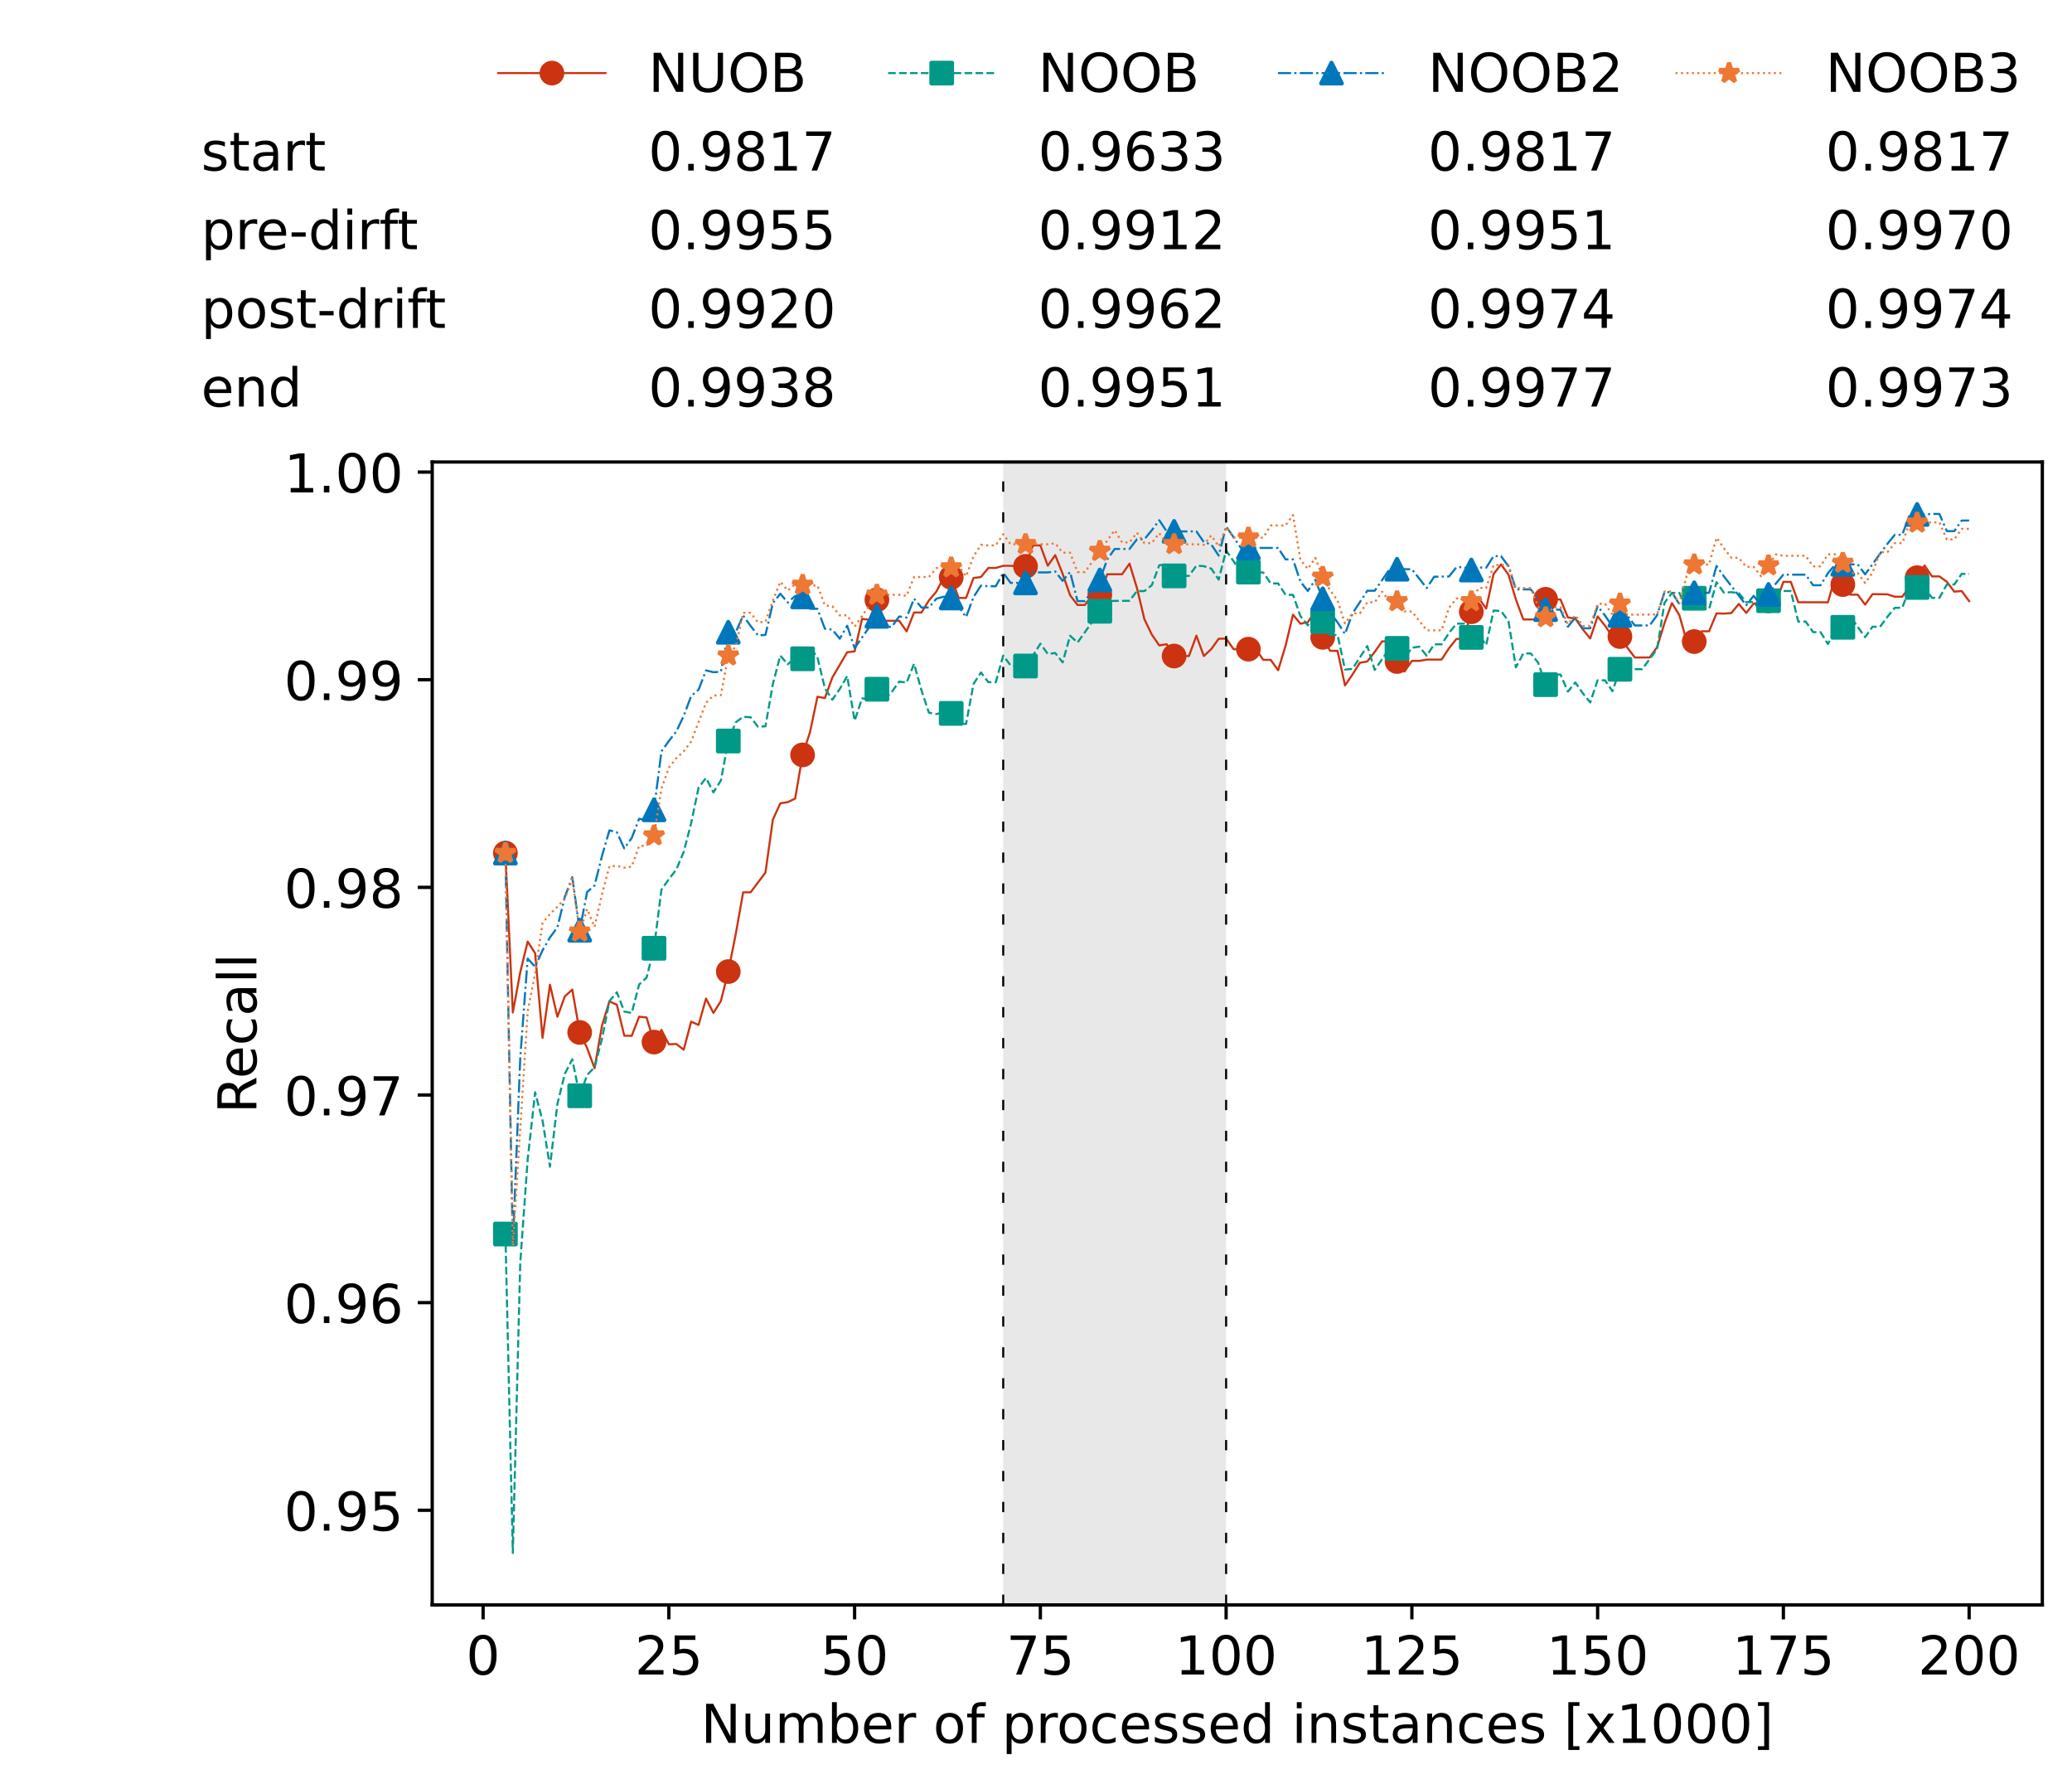 <?xml version="1.0" encoding="utf-8" standalone="no"?>
<!DOCTYPE svg PUBLIC "-//W3C//DTD SVG 1.1//EN"
  "http://www.w3.org/Graphics/SVG/1.1/DTD/svg11.dtd">
<!-- Created with matplotlib (https://matplotlib.org/) -->
<svg height="432.615pt" version="1.1" viewBox="0 0 502.65 432.615" width="502.65pt" xmlns="http://www.w3.org/2000/svg" xmlns:xlink="http://www.w3.org/1999/xlink">
 <defs>
  <style type="text/css">*{stroke-linecap:butt;stroke-linejoin:round;}</style>
 </defs>
 <g id="figure_1">
  <g id="patch_1">
   <path d="M 0 432.615 
L 502.65 432.615 
L 502.65 0 
L 0 0 
z
" style="fill:#ffffff;"/>
  </g>
  <g id="axes_1">
   <g id="patch_2">
    <path d="M 104.85 389.252 
L 495.45 389.252 
L 495.45 112.052 
L 104.85 112.052 
z
" style="fill:#ffffff;"/>
   </g>
   <g id="patch_3">
    <path clip-path="url(#p3d4e55796c)" d="M 297.446 389.252 
L 297.446 112.052 
L 243.372 112.052 
L 243.372 389.252 
z
" style="fill:#d3d3d3;opacity:0.5;"/>
   </g>
   <g id="matplotlib.axis_1">
    <g id="xtick_1">
     <g id="line2d_1">
      <defs>
       <path d="M 0 0 
L 0 3.5 
" id="m8196bbff3d" style="stroke:#000000;stroke-width:0.8;"/>
      </defs>
      <g>
       <use style="stroke:#000000;stroke-width:0.8;" x="117.197" xlink:href="#m8196bbff3d" y="389.252"/>
      </g>
     </g>
     <g id="text_1">
      <!-- 0 -->
      <g transform="translate(113.061 406.13)scale(0.13 -0.13)">
       <defs>
        <path d="M 31.781 66.406 
Q 24.172 66.406 20.328 58.906 
Q 16.5 51.422 16.5 36.375 
Q 16.5 21.391 20.328 13.891 
Q 24.172 6.391 31.781 6.391 
Q 39.453 6.391 43.281 13.891 
Q 47.125 21.391 47.125 36.375 
Q 47.125 51.422 43.281 58.906 
Q 39.453 66.406 31.781 66.406 
z
M 31.781 74.219 
Q 44.047 74.219 50.516 64.516 
Q 56.984 54.828 56.984 36.375 
Q 56.984 17.969 50.516 8.266 
Q 44.047 -1.422 31.781 -1.422 
Q 19.531 -1.422 13.062 8.266 
Q 6.594 17.969 6.594 36.375 
Q 6.594 54.828 13.062 64.516 
Q 19.531 74.219 31.781 74.219 
z
" id="DejaVuSans-48"/>
       </defs>
       <use xlink:href="#DejaVuSans-48"/>
      </g>
     </g>
    </g>
    <g id="xtick_2">
     <g id="line2d_2">
      <g>
       <use style="stroke:#000000;stroke-width:0.8;" x="162.259" xlink:href="#m8196bbff3d" y="389.252"/>
      </g>
     </g>
     <g id="text_2">
      <!-- 25 -->
      <g transform="translate(153.988 406.13)scale(0.13 -0.13)">
       <defs>
        <path d="M 19.188 8.297 
L 53.609 8.297 
L 53.609 0 
L 7.328 0 
L 7.328 8.297 
Q 12.938 14.109 22.625 23.891 
Q 32.328 33.688 34.812 36.531 
Q 39.547 41.844 41.422 45.531 
Q 43.312 49.219 43.312 52.781 
Q 43.312 58.594 39.234 62.25 
Q 35.156 65.922 28.609 65.922 
Q 23.969 65.922 18.812 64.312 
Q 13.672 62.703 7.812 59.422 
L 7.812 69.391 
Q 13.766 71.781 18.938 73 
Q 24.125 74.219 28.422 74.219 
Q 39.75 74.219 46.484 68.547 
Q 53.219 62.891 53.219 53.422 
Q 53.219 48.922 51.531 44.891 
Q 49.859 40.875 45.406 35.406 
Q 44.188 33.984 37.641 27.219 
Q 31.109 20.453 19.188 8.297 
z
" id="DejaVuSans-50"/>
        <path d="M 10.797 72.906 
L 49.516 72.906 
L 49.516 64.594 
L 19.828 64.594 
L 19.828 46.734 
Q 21.969 47.469 24.109 47.828 
Q 26.266 48.188 28.422 48.188 
Q 40.625 48.188 47.75 41.5 
Q 54.891 34.812 54.891 23.391 
Q 54.891 11.625 47.562 5.094 
Q 40.234 -1.422 26.906 -1.422 
Q 22.312 -1.422 17.547 -0.641 
Q 12.797 0.141 7.719 1.703 
L 7.719 11.625 
Q 12.109 9.234 16.797 8.062 
Q 21.484 6.891 26.703 6.891 
Q 35.156 6.891 40.078 11.328 
Q 45.016 15.766 45.016 23.391 
Q 45.016 31 40.078 35.438 
Q 35.156 39.891 26.703 39.891 
Q 22.75 39.891 18.812 39.016 
Q 14.891 38.141 10.797 36.281 
z
" id="DejaVuSans-53"/>
       </defs>
       <use xlink:href="#DejaVuSans-50"/>
       <use x="63.623" xlink:href="#DejaVuSans-53"/>
      </g>
     </g>
    </g>
    <g id="xtick_3">
     <g id="line2d_3">
      <g>
       <use style="stroke:#000000;stroke-width:0.8;" x="207.322" xlink:href="#m8196bbff3d" y="389.252"/>
      </g>
     </g>
     <g id="text_3">
      <!-- 50 -->
      <g transform="translate(199.05 406.13)scale(0.13 -0.13)">
       <use xlink:href="#DejaVuSans-53"/>
       <use x="63.623" xlink:href="#DejaVuSans-48"/>
      </g>
     </g>
    </g>
    <g id="xtick_4">
     <g id="line2d_4">
      <g>
       <use style="stroke:#000000;stroke-width:0.8;" x="252.384" xlink:href="#m8196bbff3d" y="389.252"/>
      </g>
     </g>
     <g id="text_4">
      <!-- 75 -->
      <g transform="translate(244.113 406.13)scale(0.13 -0.13)">
       <defs>
        <path d="M 8.203 72.906 
L 55.078 72.906 
L 55.078 68.703 
L 28.609 0 
L 18.312 0 
L 43.219 64.594 
L 8.203 64.594 
z
" id="DejaVuSans-55"/>
       </defs>
       <use xlink:href="#DejaVuSans-55"/>
       <use x="63.623" xlink:href="#DejaVuSans-53"/>
      </g>
     </g>
    </g>
    <g id="xtick_5">
     <g id="line2d_5">
      <g>
       <use style="stroke:#000000;stroke-width:0.8;" x="297.446" xlink:href="#m8196bbff3d" y="389.252"/>
      </g>
     </g>
     <g id="text_5">
      <!-- 100 -->
      <g transform="translate(285.039 406.13)scale(0.13 -0.13)">
       <defs>
        <path d="M 12.406 8.297 
L 28.516 8.297 
L 28.516 63.922 
L 10.984 60.406 
L 10.984 69.391 
L 28.422 72.906 
L 38.281 72.906 
L 38.281 8.297 
L 54.391 8.297 
L 54.391 0 
L 12.406 0 
z
" id="DejaVuSans-49"/>
       </defs>
       <use xlink:href="#DejaVuSans-49"/>
       <use x="63.623" xlink:href="#DejaVuSans-48"/>
       <use x="127.246" xlink:href="#DejaVuSans-48"/>
      </g>
     </g>
    </g>
    <g id="xtick_6">
     <g id="line2d_6">
      <g>
       <use style="stroke:#000000;stroke-width:0.8;" x="342.509" xlink:href="#m8196bbff3d" y="389.252"/>
      </g>
     </g>
     <g id="text_6">
      <!-- 125 -->
      <g transform="translate(330.102 406.13)scale(0.13 -0.13)">
       <use xlink:href="#DejaVuSans-49"/>
       <use x="63.623" xlink:href="#DejaVuSans-50"/>
       <use x="127.246" xlink:href="#DejaVuSans-53"/>
      </g>
     </g>
    </g>
    <g id="xtick_7">
     <g id="line2d_7">
      <g>
       <use style="stroke:#000000;stroke-width:0.8;" x="387.571" xlink:href="#m8196bbff3d" y="389.252"/>
      </g>
     </g>
     <g id="text_7">
      <!-- 150 -->
      <g transform="translate(375.164 406.13)scale(0.13 -0.13)">
       <use xlink:href="#DejaVuSans-49"/>
       <use x="63.623" xlink:href="#DejaVuSans-53"/>
       <use x="127.246" xlink:href="#DejaVuSans-48"/>
      </g>
     </g>
    </g>
    <g id="xtick_8">
     <g id="line2d_8">
      <g>
       <use style="stroke:#000000;stroke-width:0.8;" x="432.633" xlink:href="#m8196bbff3d" y="389.252"/>
      </g>
     </g>
     <g id="text_8">
      <!-- 175 -->
      <g transform="translate(420.226 406.13)scale(0.13 -0.13)">
       <use xlink:href="#DejaVuSans-49"/>
       <use x="63.623" xlink:href="#DejaVuSans-55"/>
       <use x="127.246" xlink:href="#DejaVuSans-53"/>
      </g>
     </g>
    </g>
    <g id="xtick_9">
     <g id="line2d_9">
      <g>
       <use style="stroke:#000000;stroke-width:0.8;" x="477.695" xlink:href="#m8196bbff3d" y="389.252"/>
      </g>
     </g>
     <g id="text_9">
      <!-- 200 -->
      <g transform="translate(465.289 406.13)scale(0.13 -0.13)">
       <use xlink:href="#DejaVuSans-50"/>
       <use x="63.623" xlink:href="#DejaVuSans-48"/>
       <use x="127.246" xlink:href="#DejaVuSans-48"/>
      </g>
     </g>
    </g>
    <g id="text_10">
     <!-- Number of processed instances [x1000] -->
     <g transform="translate(170.025 422.711)scale(0.13 -0.13)">
      <defs>
       <path d="M 9.812 72.906 
L 23.094 72.906 
L 55.422 11.922 
L 55.422 72.906 
L 64.984 72.906 
L 64.984 0 
L 51.703 0 
L 19.391 60.984 
L 19.391 0 
L 9.812 0 
z
" id="DejaVuSans-78"/>
       <path d="M 8.5 21.578 
L 8.5 54.688 
L 17.484 54.688 
L 17.484 21.922 
Q 17.484 14.156 20.5 10.266 
Q 23.531 6.391 29.594 6.391 
Q 36.859 6.391 41.078 11.031 
Q 45.312 15.672 45.312 23.688 
L 45.312 54.688 
L 54.297 54.688 
L 54.297 0 
L 45.312 0 
L 45.312 8.406 
Q 42.047 3.422 37.719 1 
Q 33.406 -1.422 27.688 -1.422 
Q 18.266 -1.422 13.375 4.438 
Q 8.5 10.297 8.5 21.578 
z
M 31.109 56 
z
" id="DejaVuSans-117"/>
       <path d="M 52 44.188 
Q 55.375 50.25 60.062 53.125 
Q 64.75 56 71.094 56 
Q 79.641 56 84.281 50.016 
Q 88.922 44.047 88.922 33.016 
L 88.922 0 
L 79.891 0 
L 79.891 32.719 
Q 79.891 40.578 77.094 44.375 
Q 74.312 48.188 68.609 48.188 
Q 61.625 48.188 57.562 43.547 
Q 53.516 38.922 53.516 30.906 
L 53.516 0 
L 44.484 0 
L 44.484 32.719 
Q 44.484 40.625 41.703 44.406 
Q 38.922 48.188 33.109 48.188 
Q 26.219 48.188 22.156 43.531 
Q 18.109 38.875 18.109 30.906 
L 18.109 0 
L 9.078 0 
L 9.078 54.688 
L 18.109 54.688 
L 18.109 46.188 
Q 21.188 51.219 25.484 53.609 
Q 29.781 56 35.688 56 
Q 41.656 56 45.828 52.969 
Q 50 49.953 52 44.188 
z
" id="DejaVuSans-109"/>
       <path d="M 48.688 27.297 
Q 48.688 37.203 44.609 42.844 
Q 40.531 48.484 33.406 48.484 
Q 26.266 48.484 22.188 42.844 
Q 18.109 37.203 18.109 27.297 
Q 18.109 17.391 22.188 11.75 
Q 26.266 6.109 33.406 6.109 
Q 40.531 6.109 44.609 11.75 
Q 48.688 17.391 48.688 27.297 
z
M 18.109 46.391 
Q 20.953 51.266 25.266 53.625 
Q 29.594 56 35.594 56 
Q 45.562 56 51.781 48.094 
Q 58.016 40.188 58.016 27.297 
Q 58.016 14.406 51.781 6.484 
Q 45.562 -1.422 35.594 -1.422 
Q 29.594 -1.422 25.266 0.953 
Q 20.953 3.328 18.109 8.203 
L 18.109 0 
L 9.078 0 
L 9.078 75.984 
L 18.109 75.984 
z
" id="DejaVuSans-98"/>
       <path d="M 56.203 29.594 
L 56.203 25.203 
L 14.891 25.203 
Q 15.484 15.922 20.484 11.062 
Q 25.484 6.203 34.422 6.203 
Q 39.594 6.203 44.453 7.469 
Q 49.312 8.734 54.109 11.281 
L 54.109 2.781 
Q 49.266 0.734 44.188 -0.344 
Q 39.109 -1.422 33.891 -1.422 
Q 20.797 -1.422 13.156 6.188 
Q 5.516 13.812 5.516 26.812 
Q 5.516 40.234 12.766 48.109 
Q 20.016 56 32.328 56 
Q 43.359 56 49.781 48.891 
Q 56.203 41.797 56.203 29.594 
z
M 47.219 32.234 
Q 47.125 39.594 43.094 43.984 
Q 39.062 48.391 32.422 48.391 
Q 24.906 48.391 20.391 44.141 
Q 15.875 39.891 15.188 32.172 
z
" id="DejaVuSans-101"/>
       <path d="M 41.109 46.297 
Q 39.594 47.172 37.812 47.578 
Q 36.031 48 33.891 48 
Q 26.266 48 22.188 43.047 
Q 18.109 38.094 18.109 28.812 
L 18.109 0 
L 9.078 0 
L 9.078 54.688 
L 18.109 54.688 
L 18.109 46.188 
Q 20.953 51.172 25.484 53.578 
Q 30.031 56 36.531 56 
Q 37.453 56 38.578 55.875 
Q 39.703 55.766 41.062 55.516 
z
" id="DejaVuSans-114"/>
       <path id="DejaVuSans-32"/>
       <path d="M 30.609 48.391 
Q 23.391 48.391 19.188 42.75 
Q 14.984 37.109 14.984 27.297 
Q 14.984 17.484 19.156 11.844 
Q 23.344 6.203 30.609 6.203 
Q 37.797 6.203 41.984 11.859 
Q 46.188 17.531 46.188 27.297 
Q 46.188 37.016 41.984 42.703 
Q 37.797 48.391 30.609 48.391 
z
M 30.609 56 
Q 42.328 56 49.016 48.375 
Q 55.719 40.766 55.719 27.297 
Q 55.719 13.875 49.016 6.219 
Q 42.328 -1.422 30.609 -1.422 
Q 18.844 -1.422 12.172 6.219 
Q 5.516 13.875 5.516 27.297 
Q 5.516 40.766 12.172 48.375 
Q 18.844 56 30.609 56 
z
" id="DejaVuSans-111"/>
       <path d="M 37.109 75.984 
L 37.109 68.5 
L 28.516 68.5 
Q 23.688 68.5 21.797 66.547 
Q 19.922 64.594 19.922 59.516 
L 19.922 54.688 
L 34.719 54.688 
L 34.719 47.703 
L 19.922 47.703 
L 19.922 0 
L 10.891 0 
L 10.891 47.703 
L 2.297 47.703 
L 2.297 54.688 
L 10.891 54.688 
L 10.891 58.5 
Q 10.891 67.625 15.141 71.797 
Q 19.391 75.984 28.609 75.984 
z
" id="DejaVuSans-102"/>
       <path d="M 18.109 8.203 
L 18.109 -20.797 
L 9.078 -20.797 
L 9.078 54.688 
L 18.109 54.688 
L 18.109 46.391 
Q 20.953 51.266 25.266 53.625 
Q 29.594 56 35.594 56 
Q 45.562 56 51.781 48.094 
Q 58.016 40.188 58.016 27.297 
Q 58.016 14.406 51.781 6.484 
Q 45.562 -1.422 35.594 -1.422 
Q 29.594 -1.422 25.266 0.953 
Q 20.953 3.328 18.109 8.203 
z
M 48.688 27.297 
Q 48.688 37.203 44.609 42.844 
Q 40.531 48.484 33.406 48.484 
Q 26.266 48.484 22.188 42.844 
Q 18.109 37.203 18.109 27.297 
Q 18.109 17.391 22.188 11.75 
Q 26.266 6.109 33.406 6.109 
Q 40.531 6.109 44.609 11.75 
Q 48.688 17.391 48.688 27.297 
z
" id="DejaVuSans-112"/>
       <path d="M 48.781 52.594 
L 48.781 44.188 
Q 44.969 46.297 41.141 47.344 
Q 37.312 48.391 33.406 48.391 
Q 24.656 48.391 19.812 42.844 
Q 14.984 37.312 14.984 27.297 
Q 14.984 17.281 19.812 11.734 
Q 24.656 6.203 33.406 6.203 
Q 37.312 6.203 41.141 7.25 
Q 44.969 8.297 48.781 10.406 
L 48.781 2.094 
Q 45.016 0.344 40.984 -0.531 
Q 36.969 -1.422 32.422 -1.422 
Q 20.062 -1.422 12.781 6.344 
Q 5.516 14.109 5.516 27.297 
Q 5.516 40.672 12.859 48.328 
Q 20.219 56 33.016 56 
Q 37.156 56 41.109 55.141 
Q 45.062 54.297 48.781 52.594 
z
" id="DejaVuSans-99"/>
       <path d="M 44.281 53.078 
L 44.281 44.578 
Q 40.484 46.531 36.375 47.5 
Q 32.281 48.484 27.875 48.484 
Q 21.188 48.484 17.844 46.438 
Q 14.5 44.391 14.5 40.281 
Q 14.5 37.156 16.891 35.375 
Q 19.281 33.594 26.516 31.984 
L 29.594 31.297 
Q 39.156 29.25 43.188 25.516 
Q 47.219 21.781 47.219 15.094 
Q 47.219 7.469 41.188 3.016 
Q 35.156 -1.422 24.609 -1.422 
Q 20.219 -1.422 15.453 -0.562 
Q 10.688 0.297 5.422 2 
L 5.422 11.281 
Q 10.406 8.688 15.234 7.391 
Q 20.062 6.109 24.812 6.109 
Q 31.156 6.109 34.562 8.281 
Q 37.984 10.453 37.984 14.406 
Q 37.984 18.062 35.516 20.016 
Q 33.062 21.969 24.703 23.781 
L 21.578 24.516 
Q 13.234 26.266 9.516 29.906 
Q 5.812 33.547 5.812 39.891 
Q 5.812 47.609 11.281 51.797 
Q 16.75 56 26.812 56 
Q 31.781 56 36.172 55.266 
Q 40.578 54.547 44.281 53.078 
z
" id="DejaVuSans-115"/>
       <path d="M 45.406 46.391 
L 45.406 75.984 
L 54.391 75.984 
L 54.391 0 
L 45.406 0 
L 45.406 8.203 
Q 42.578 3.328 38.25 0.953 
Q 33.938 -1.422 27.875 -1.422 
Q 17.969 -1.422 11.734 6.484 
Q 5.516 14.406 5.516 27.297 
Q 5.516 40.188 11.734 48.094 
Q 17.969 56 27.875 56 
Q 33.938 56 38.25 53.625 
Q 42.578 51.266 45.406 46.391 
z
M 14.797 27.297 
Q 14.797 17.391 18.875 11.75 
Q 22.953 6.109 30.078 6.109 
Q 37.203 6.109 41.297 11.75 
Q 45.406 17.391 45.406 27.297 
Q 45.406 37.203 41.297 42.844 
Q 37.203 48.484 30.078 48.484 
Q 22.953 48.484 18.875 42.844 
Q 14.797 37.203 14.797 27.297 
z
" id="DejaVuSans-100"/>
       <path d="M 9.422 54.688 
L 18.406 54.688 
L 18.406 0 
L 9.422 0 
z
M 9.422 75.984 
L 18.406 75.984 
L 18.406 64.594 
L 9.422 64.594 
z
" id="DejaVuSans-105"/>
       <path d="M 54.891 33.016 
L 54.891 0 
L 45.906 0 
L 45.906 32.719 
Q 45.906 40.484 42.875 44.328 
Q 39.844 48.188 33.797 48.188 
Q 26.516 48.188 22.312 43.547 
Q 18.109 38.922 18.109 30.906 
L 18.109 0 
L 9.078 0 
L 9.078 54.688 
L 18.109 54.688 
L 18.109 46.188 
Q 21.344 51.125 25.703 53.562 
Q 30.078 56 35.797 56 
Q 45.219 56 50.047 50.172 
Q 54.891 44.344 54.891 33.016 
z
" id="DejaVuSans-110"/>
       <path d="M 18.312 70.219 
L 18.312 54.688 
L 36.812 54.688 
L 36.812 47.703 
L 18.312 47.703 
L 18.312 18.016 
Q 18.312 11.328 20.141 9.422 
Q 21.969 7.516 27.594 7.516 
L 36.812 7.516 
L 36.812 0 
L 27.594 0 
Q 17.188 0 13.234 3.875 
Q 9.281 7.766 9.281 18.016 
L 9.281 47.703 
L 2.688 47.703 
L 2.688 54.688 
L 9.281 54.688 
L 9.281 70.219 
z
" id="DejaVuSans-116"/>
       <path d="M 34.281 27.484 
Q 23.391 27.484 19.188 25 
Q 14.984 22.516 14.984 16.5 
Q 14.984 11.719 18.141 8.906 
Q 21.297 6.109 26.703 6.109 
Q 34.188 6.109 38.703 11.406 
Q 43.219 16.703 43.219 25.484 
L 43.219 27.484 
z
M 52.203 31.203 
L 52.203 0 
L 43.219 0 
L 43.219 8.297 
Q 40.141 3.328 35.547 0.953 
Q 30.953 -1.422 24.312 -1.422 
Q 15.922 -1.422 10.953 3.297 
Q 6 8.016 6 15.922 
Q 6 25.141 12.172 29.828 
Q 18.359 34.516 30.609 34.516 
L 43.219 34.516 
L 43.219 35.406 
Q 43.219 41.609 39.141 45 
Q 35.062 48.391 27.688 48.391 
Q 23 48.391 18.547 47.266 
Q 14.109 46.141 10.016 43.891 
L 10.016 52.203 
Q 14.938 54.109 19.578 55.047 
Q 24.219 56 28.609 56 
Q 40.484 56 46.344 49.844 
Q 52.203 43.703 52.203 31.203 
z
" id="DejaVuSans-97"/>
       <path d="M 8.594 75.984 
L 29.297 75.984 
L 29.297 69 
L 17.578 69 
L 17.578 -6.203 
L 29.297 -6.203 
L 29.297 -13.188 
L 8.594 -13.188 
z
" id="DejaVuSans-91"/>
       <path d="M 54.891 54.688 
L 35.109 28.078 
L 55.906 0 
L 45.312 0 
L 29.391 21.484 
L 13.484 0 
L 2.875 0 
L 24.125 28.609 
L 4.688 54.688 
L 15.281 54.688 
L 29.781 35.203 
L 44.281 54.688 
z
" id="DejaVuSans-120"/>
       <path d="M 30.422 75.984 
L 30.422 -13.188 
L 9.719 -13.188 
L 9.719 -6.203 
L 21.391 -6.203 
L 21.391 69 
L 9.719 69 
L 9.719 75.984 
z
" id="DejaVuSans-93"/>
      </defs>
      <use xlink:href="#DejaVuSans-78"/>
      <use x="74.805" xlink:href="#DejaVuSans-117"/>
      <use x="138.184" xlink:href="#DejaVuSans-109"/>
      <use x="235.596" xlink:href="#DejaVuSans-98"/>
      <use x="299.072" xlink:href="#DejaVuSans-101"/>
      <use x="360.596" xlink:href="#DejaVuSans-114"/>
      <use x="401.709" xlink:href="#DejaVuSans-32"/>
      <use x="433.496" xlink:href="#DejaVuSans-111"/>
      <use x="494.678" xlink:href="#DejaVuSans-102"/>
      <use x="529.883" xlink:href="#DejaVuSans-32"/>
      <use x="561.67" xlink:href="#DejaVuSans-112"/>
      <use x="625.146" xlink:href="#DejaVuSans-114"/>
      <use x="664.01" xlink:href="#DejaVuSans-111"/>
      <use x="725.191" xlink:href="#DejaVuSans-99"/>
      <use x="780.172" xlink:href="#DejaVuSans-101"/>
      <use x="841.695" xlink:href="#DejaVuSans-115"/>
      <use x="893.795" xlink:href="#DejaVuSans-115"/>
      <use x="945.895" xlink:href="#DejaVuSans-101"/>
      <use x="1007.418" xlink:href="#DejaVuSans-100"/>
      <use x="1070.895" xlink:href="#DejaVuSans-32"/>
      <use x="1102.682" xlink:href="#DejaVuSans-105"/>
      <use x="1130.465" xlink:href="#DejaVuSans-110"/>
      <use x="1193.844" xlink:href="#DejaVuSans-115"/>
      <use x="1245.943" xlink:href="#DejaVuSans-116"/>
      <use x="1285.152" xlink:href="#DejaVuSans-97"/>
      <use x="1346.432" xlink:href="#DejaVuSans-110"/>
      <use x="1409.811" xlink:href="#DejaVuSans-99"/>
      <use x="1464.791" xlink:href="#DejaVuSans-101"/>
      <use x="1526.314" xlink:href="#DejaVuSans-115"/>
      <use x="1578.414" xlink:href="#DejaVuSans-32"/>
      <use x="1610.201" xlink:href="#DejaVuSans-91"/>
      <use x="1649.215" xlink:href="#DejaVuSans-120"/>
      <use x="1708.395" xlink:href="#DejaVuSans-49"/>
      <use x="1772.018" xlink:href="#DejaVuSans-48"/>
      <use x="1835.641" xlink:href="#DejaVuSans-48"/>
      <use x="1899.264" xlink:href="#DejaVuSans-48"/>
      <use x="1962.887" xlink:href="#DejaVuSans-93"/>
     </g>
    </g>
   </g>
   <g id="matplotlib.axis_2">
    <g id="ytick_1">
     <g id="line2d_10">
      <defs>
       <path d="M 0 0 
L -3.5 0 
" id="m184a3d21bd" style="stroke:#000000;stroke-width:0.8;"/>
      </defs>
      <g>
       <use style="stroke:#000000;stroke-width:0.8;" x="104.85" xlink:href="#m184a3d21bd" y="366.295"/>
      </g>
     </g>
     <g id="text_11">
      <!-- 0.95 -->
      <g transform="translate(68.905 371.234)scale(0.13 -0.13)">
       <defs>
        <path d="M 10.688 12.406 
L 21 12.406 
L 21 0 
L 10.688 0 
z
" id="DejaVuSans-46"/>
        <path d="M 10.984 1.516 
L 10.984 10.5 
Q 14.703 8.734 18.5 7.812 
Q 22.312 6.891 25.984 6.891 
Q 35.75 6.891 40.891 13.453 
Q 46.047 20.016 46.781 33.406 
Q 43.953 29.203 39.594 26.953 
Q 35.25 24.703 29.984 24.703 
Q 19.047 24.703 12.672 31.312 
Q 6.297 37.938 6.297 49.422 
Q 6.297 60.641 12.938 67.422 
Q 19.578 74.219 30.609 74.219 
Q 43.266 74.219 49.922 64.516 
Q 56.594 54.828 56.594 36.375 
Q 56.594 19.141 48.406 8.859 
Q 40.234 -1.422 26.422 -1.422 
Q 22.703 -1.422 18.891 -0.688 
Q 15.094 0.047 10.984 1.516 
z
M 30.609 32.422 
Q 37.25 32.422 41.125 36.953 
Q 45.016 41.5 45.016 49.422 
Q 45.016 57.281 41.125 61.844 
Q 37.25 66.406 30.609 66.406 
Q 23.969 66.406 20.094 61.844 
Q 16.219 57.281 16.219 49.422 
Q 16.219 41.5 20.094 36.953 
Q 23.969 32.422 30.609 32.422 
z
" id="DejaVuSans-57"/>
       </defs>
       <use xlink:href="#DejaVuSans-48"/>
       <use x="63.623" xlink:href="#DejaVuSans-46"/>
       <use x="95.41" xlink:href="#DejaVuSans-57"/>
       <use x="159.033" xlink:href="#DejaVuSans-53"/>
      </g>
     </g>
    </g>
    <g id="ytick_2">
     <g id="line2d_11">
      <g>
       <use style="stroke:#000000;stroke-width:0.8;" x="104.85" xlink:href="#m184a3d21bd" y="315.935"/>
      </g>
     </g>
     <g id="text_12">
      <!-- 0.96 -->
      <g transform="translate(68.905 320.874)scale(0.13 -0.13)">
       <defs>
        <path d="M 33.016 40.375 
Q 26.375 40.375 22.484 35.828 
Q 18.609 31.297 18.609 23.391 
Q 18.609 15.531 22.484 10.953 
Q 26.375 6.391 33.016 6.391 
Q 39.656 6.391 43.531 10.953 
Q 47.406 15.531 47.406 23.391 
Q 47.406 31.297 43.531 35.828 
Q 39.656 40.375 33.016 40.375 
z
M 52.594 71.297 
L 52.594 62.312 
Q 48.875 64.062 45.094 64.984 
Q 41.312 65.922 37.594 65.922 
Q 27.828 65.922 22.672 59.328 
Q 17.531 52.734 16.797 39.406 
Q 19.672 43.656 24.016 45.922 
Q 28.375 48.188 33.594 48.188 
Q 44.578 48.188 50.953 41.516 
Q 57.328 34.859 57.328 23.391 
Q 57.328 12.156 50.688 5.359 
Q 44.047 -1.422 33.016 -1.422 
Q 20.359 -1.422 13.672 8.266 
Q 6.984 17.969 6.984 36.375 
Q 6.984 53.656 15.188 63.938 
Q 23.391 74.219 37.203 74.219 
Q 40.922 74.219 44.703 73.484 
Q 48.484 72.75 52.594 71.297 
z
" id="DejaVuSans-54"/>
       </defs>
       <use xlink:href="#DejaVuSans-48"/>
       <use x="63.623" xlink:href="#DejaVuSans-46"/>
       <use x="95.41" xlink:href="#DejaVuSans-57"/>
       <use x="159.033" xlink:href="#DejaVuSans-54"/>
      </g>
     </g>
    </g>
    <g id="ytick_3">
     <g id="line2d_12">
      <g>
       <use style="stroke:#000000;stroke-width:0.8;" x="104.85" xlink:href="#m184a3d21bd" y="265.574"/>
      </g>
     </g>
     <g id="text_13">
      <!-- 0.97 -->
      <g transform="translate(68.905 270.513)scale(0.13 -0.13)">
       <use xlink:href="#DejaVuSans-48"/>
       <use x="63.623" xlink:href="#DejaVuSans-46"/>
       <use x="95.41" xlink:href="#DejaVuSans-57"/>
       <use x="159.033" xlink:href="#DejaVuSans-55"/>
      </g>
     </g>
    </g>
    <g id="ytick_4">
     <g id="line2d_13">
      <g>
       <use style="stroke:#000000;stroke-width:0.8;" x="104.85" xlink:href="#m184a3d21bd" y="215.214"/>
      </g>
     </g>
     <g id="text_14">
      <!-- 0.98 -->
      <g transform="translate(68.905 220.153)scale(0.13 -0.13)">
       <defs>
        <path d="M 31.781 34.625 
Q 24.75 34.625 20.719 30.859 
Q 16.703 27.094 16.703 20.516 
Q 16.703 13.922 20.719 10.156 
Q 24.75 6.391 31.781 6.391 
Q 38.812 6.391 42.859 10.172 
Q 46.922 13.969 46.922 20.516 
Q 46.922 27.094 42.891 30.859 
Q 38.875 34.625 31.781 34.625 
z
M 21.922 38.812 
Q 15.578 40.375 12.031 44.719 
Q 8.5 49.078 8.5 55.328 
Q 8.5 64.062 14.719 69.141 
Q 20.953 74.219 31.781 74.219 
Q 42.672 74.219 48.875 69.141 
Q 55.078 64.062 55.078 55.328 
Q 55.078 49.078 51.531 44.719 
Q 48 40.375 41.703 38.812 
Q 48.828 37.156 52.797 32.312 
Q 56.781 27.484 56.781 20.516 
Q 56.781 9.906 50.312 4.234 
Q 43.844 -1.422 31.781 -1.422 
Q 19.734 -1.422 13.25 4.234 
Q 6.781 9.906 6.781 20.516 
Q 6.781 27.484 10.781 32.312 
Q 14.797 37.156 21.922 38.812 
z
M 18.312 54.391 
Q 18.312 48.734 21.844 45.562 
Q 25.391 42.391 31.781 42.391 
Q 38.141 42.391 41.719 45.562 
Q 45.312 48.734 45.312 54.391 
Q 45.312 60.062 41.719 63.234 
Q 38.141 66.406 31.781 66.406 
Q 25.391 66.406 21.844 63.234 
Q 18.312 60.062 18.312 54.391 
z
" id="DejaVuSans-56"/>
       </defs>
       <use xlink:href="#DejaVuSans-48"/>
       <use x="63.623" xlink:href="#DejaVuSans-46"/>
       <use x="95.41" xlink:href="#DejaVuSans-57"/>
       <use x="159.033" xlink:href="#DejaVuSans-56"/>
      </g>
     </g>
    </g>
    <g id="ytick_5">
     <g id="line2d_14">
      <g>
       <use style="stroke:#000000;stroke-width:0.8;" x="104.85" xlink:href="#m184a3d21bd" y="164.853"/>
      </g>
     </g>
     <g id="text_15">
      <!-- 0.99 -->
      <g transform="translate(68.905 169.792)scale(0.13 -0.13)">
       <use xlink:href="#DejaVuSans-48"/>
       <use x="63.623" xlink:href="#DejaVuSans-46"/>
       <use x="95.41" xlink:href="#DejaVuSans-57"/>
       <use x="159.033" xlink:href="#DejaVuSans-57"/>
      </g>
     </g>
    </g>
    <g id="ytick_6">
     <g id="line2d_15">
      <g>
       <use style="stroke:#000000;stroke-width:0.8;" x="104.85" xlink:href="#m184a3d21bd" y="114.493"/>
      </g>
     </g>
     <g id="text_16">
      <!-- 1.00 -->
      <g transform="translate(68.905 119.432)scale(0.13 -0.13)">
       <use xlink:href="#DejaVuSans-49"/>
       <use x="63.623" xlink:href="#DejaVuSans-46"/>
       <use x="95.41" xlink:href="#DejaVuSans-48"/>
       <use x="159.033" xlink:href="#DejaVuSans-48"/>
      </g>
     </g>
    </g>
    <g id="text_17">
     <!-- Recall -->
     <g transform="translate(62.201 270.044)rotate(-90)scale(0.13 -0.13)">
      <defs>
       <path d="M 44.391 34.188 
Q 47.562 33.109 50.562 29.594 
Q 53.562 26.078 56.594 19.922 
L 66.609 0 
L 56 0 
L 46.688 18.703 
Q 43.062 26.031 39.672 28.422 
Q 36.281 30.812 30.422 30.812 
L 19.672 30.812 
L 19.672 0 
L 9.812 0 
L 9.812 72.906 
L 32.078 72.906 
Q 44.578 72.906 50.734 67.672 
Q 56.891 62.453 56.891 51.906 
Q 56.891 45.016 53.688 40.469 
Q 50.484 35.938 44.391 34.188 
z
M 19.672 64.797 
L 19.672 38.922 
L 32.078 38.922 
Q 39.203 38.922 42.844 42.219 
Q 46.484 45.516 46.484 51.906 
Q 46.484 58.297 42.844 61.547 
Q 39.203 64.797 32.078 64.797 
z
" id="DejaVuSans-82"/>
       <path d="M 9.422 75.984 
L 18.406 75.984 
L 18.406 0 
L 9.422 0 
z
" id="DejaVuSans-108"/>
      </defs>
      <use xlink:href="#DejaVuSans-82"/>
      <use x="64.982" xlink:href="#DejaVuSans-101"/>
      <use x="126.506" xlink:href="#DejaVuSans-99"/>
      <use x="181.486" xlink:href="#DejaVuSans-97"/>
      <use x="242.766" xlink:href="#DejaVuSans-108"/>
      <use x="270.549" xlink:href="#DejaVuSans-108"/>
     </g>
    </g>
   </g>
   <g id="line2d_16"/>
   <g id="line2d_17"/>
   <g id="line2d_18"/>
   <g id="line2d_19"/>
   <g id="line2d_20"/>
   <g id="line2d_21">
    <path clip-path="url(#p3d4e55796c)" d="M 122.605 206.897 
L 124.407 245.572 
L 126.21 235.792 
L 128.012 228.358 
L 129.815 231.192 
L 131.617 251.711 
L 133.419 238.832 
L 135.222 246.605 
L 137.024 241.657 
L 138.827 240.009 
L 140.629 250.399 
L 142.432 254.197 
L 144.234 259.071 
L 146.037 248.744 
L 147.839 242.874 
L 149.642 243.675 
L 151.444 251.19 
L 153.247 251.226 
L 155.049 246.579 
L 156.852 246.78 
L 158.654 252.739 
L 160.457 249.786 
L 162.259 253.283 
L 164.062 253.201 
L 165.864 254.587 
L 167.667 247.788 
L 169.469 248.583 
L 171.272 242.185 
L 173.074 245.674 
L 174.877 242.791 
L 176.679 235.642 
L 178.482 226.568 
L 180.284 216.415 
L 182.087 216.415 
L 185.692 211.623 
L 187.494 198.776 
L 189.297 194.837 
L 191.099 194.55 
L 192.902 193.669 
L 194.704 183.089 
L 196.507 177.555 
L 198.309 168.971 
L 200.112 169.317 
L 201.914 164.327 
L 205.519 158.196 
L 207.322 157.976 
L 209.124 150.107 
L 210.927 150.318 
L 212.729 145.475 
L 214.532 150.562 
L 218.137 150.562 
L 219.939 153.132 
L 221.742 148.554 
L 223.544 148.554 
L 225.347 145.626 
L 227.149 143.492 
L 228.952 140.036 
L 230.754 140.036 
L 232.557 145.022 
L 234.359 145.022 
L 236.162 140.179 
L 237.964 139.951 
L 239.767 137.742 
L 241.569 137.742 
L 243.372 137.224 
L 245.174 137.224 
L 246.976 137.36 
L 248.779 137.36 
L 250.581 132.274 
L 252.384 132.274 
L 254.186 137.211 
L 255.989 134.641 
L 257.791 139.178 
L 259.594 144.37 
L 261.396 146.724 
L 263.199 146.724 
L 265.001 144.255 
L 266.804 144.255 
L 268.606 139.269 
L 272.211 139.269 
L 274.014 136.699 
L 275.816 142.624 
L 277.619 150.178 
L 279.421 153.913 
L 281.224 156.536 
L 283.026 156.246 
L 284.829 159.108 
L 288.434 159.108 
L 290.236 154.17 
L 292.039 159.108 
L 293.841 157.432 
L 295.644 154.919 
L 297.446 154.876 
L 299.249 157.445 
L 304.656 157.445 
L 306.459 160.041 
L 308.261 160.041 
L 310.064 162.559 
L 311.866 156.634 
L 313.669 149.08 
L 315.471 151.278 
L 317.274 150.903 
L 319.076 148.196 
L 320.879 154.575 
L 322.681 157.845 
L 324.484 157.845 
L 326.286 166.238 
L 328.089 163.611 
L 329.891 160.75 
L 331.694 160.424 
L 333.496 158.114 
L 335.299 155.545 
L 337.101 155.545 
L 338.904 160.434 
L 340.706 162.879 
L 342.509 160.283 
L 344.311 160.283 
L 346.114 159.974 
L 349.719 159.974 
L 351.521 157.209 
L 353.324 154.96 
L 355.126 154.96 
L 356.928 148.371 
L 358.731 145.1 
L 360.533 147.593 
L 362.336 139.2 
L 364.138 136.89 
L 365.941 139.359 
L 367.743 145.399 
L 369.546 150.241 
L 373.151 150.241 
L 374.953 145.352 
L 378.558 145.4 
L 380.361 149.742 
L 382.163 150.026 
L 383.966 152.622 
L 385.768 154.85 
L 387.571 149.493 
L 389.373 151.761 
L 391.176 154.412 
L 392.978 154.384 
L 394.781 157.063 
L 396.583 159.459 
L 400.188 159.459 
L 401.991 156.99 
L 403.793 151.115 
L 405.596 146.273 
L 407.398 149.201 
L 409.201 155.602 
L 411.003 155.602 
L 412.806 153.109 
L 414.608 153.109 
L 416.411 148.768 
L 418.213 148.818 
L 420.016 148.691 
L 421.818 146.463 
L 423.621 148.652 
L 425.423 146.384 
L 427.226 146.202 
L 429.028 145.731 
L 430.831 146.015 
L 432.633 141.125 
L 434.436 141.125 
L 436.238 146.063 
L 443.448 146.08 
L 445.251 139.679 
L 447.053 141.777 
L 448.856 144.222 
L 450.658 144.222 
L 452.461 146.643 
L 454.263 144.099 
L 457.868 144.149 
L 459.671 144.726 
L 461.473 144.726 
L 463.276 142.257 
L 465.078 140.105 
L 466.881 137.143 
L 468.683 139.794 
L 470.485 139.794 
L 472.288 141.099 
L 474.09 143.497 
L 475.893 143.349 
L 477.695 145.794 
L 477.695 145.794 
" style="fill:none;stroke:#cc3311;stroke-linecap:square;stroke-width:0.5;"/>
    <defs>
     <path d="M 0 2.5 
C 0.663 2.5 1.299 2.237 1.768 1.768 
C 2.237 1.299 2.5 0.663 2.5 0 
C 2.5 -0.663 2.237 -1.299 1.768 -1.768 
C 1.299 -2.237 0.663 -2.5 0 -2.5 
C -0.663 -2.5 -1.299 -2.237 -1.768 -1.768 
C -2.237 -1.299 -2.5 -0.663 -2.5 0 
C -2.5 0.663 -2.237 1.299 -1.768 1.768 
C -1.299 2.237 -0.663 2.5 0 2.5 
z
" id="m2f75193fbc" style="stroke:#cc3311;"/>
    </defs>
    <g clip-path="url(#p3d4e55796c)">
     <use style="fill:#cc3311;stroke:#cc3311;" x="122.605" xlink:href="#m2f75193fbc" y="206.897"/>
     <use style="fill:#cc3311;stroke:#cc3311;" x="140.629" xlink:href="#m2f75193fbc" y="250.399"/>
     <use style="fill:#cc3311;stroke:#cc3311;" x="158.654" xlink:href="#m2f75193fbc" y="252.739"/>
     <use style="fill:#cc3311;stroke:#cc3311;" x="176.679" xlink:href="#m2f75193fbc" y="235.642"/>
     <use style="fill:#cc3311;stroke:#cc3311;" x="194.704" xlink:href="#m2f75193fbc" y="183.089"/>
     <use style="fill:#cc3311;stroke:#cc3311;" x="212.729" xlink:href="#m2f75193fbc" y="145.475"/>
     <use style="fill:#cc3311;stroke:#cc3311;" x="230.754" xlink:href="#m2f75193fbc" y="140.036"/>
     <use style="fill:#cc3311;stroke:#cc3311;" x="248.779" xlink:href="#m2f75193fbc" y="137.36"/>
     <use style="fill:#cc3311;stroke:#cc3311;" x="266.804" xlink:href="#m2f75193fbc" y="144.255"/>
     <use style="fill:#cc3311;stroke:#cc3311;" x="284.829" xlink:href="#m2f75193fbc" y="159.108"/>
     <use style="fill:#cc3311;stroke:#cc3311;" x="302.854" xlink:href="#m2f75193fbc" y="157.445"/>
     <use style="fill:#cc3311;stroke:#cc3311;" x="320.879" xlink:href="#m2f75193fbc" y="154.575"/>
     <use style="fill:#cc3311;stroke:#cc3311;" x="338.904" xlink:href="#m2f75193fbc" y="160.434"/>
     <use style="fill:#cc3311;stroke:#cc3311;" x="356.928" xlink:href="#m2f75193fbc" y="148.371"/>
     <use style="fill:#cc3311;stroke:#cc3311;" x="374.953" xlink:href="#m2f75193fbc" y="145.352"/>
     <use style="fill:#cc3311;stroke:#cc3311;" x="392.978" xlink:href="#m2f75193fbc" y="154.384"/>
     <use style="fill:#cc3311;stroke:#cc3311;" x="411.003" xlink:href="#m2f75193fbc" y="155.602"/>
     <use style="fill:#cc3311;stroke:#cc3311;" x="429.028" xlink:href="#m2f75193fbc" y="145.731"/>
     <use style="fill:#cc3311;stroke:#cc3311;" x="447.053" xlink:href="#m2f75193fbc" y="141.777"/>
     <use style="fill:#cc3311;stroke:#cc3311;" x="465.078" xlink:href="#m2f75193fbc" y="140.105"/>
    </g>
   </g>
   <g id="line2d_22"/>
   <g id="line2d_23"/>
   <g id="line2d_24"/>
   <g id="line2d_25"/>
   <g id="line2d_26">
    <path clip-path="url(#p3d4e55796c)" d="M 122.605 299.302 
L 124.407 376.652 
L 126.21 306.222 
L 128.012 281.181 
L 129.815 264.914 
L 131.617 271.819 
L 133.419 282.962 
L 135.222 267.732 
L 137.024 260.437 
L 138.827 256.911 
L 140.629 265.765 
L 142.432 260.721 
L 144.234 258.845 
L 146.037 251.96 
L 147.839 242.795 
L 149.642 240.66 
L 151.444 245.329 
L 153.247 245.691 
L 155.049 238.786 
L 156.852 237.108 
L 158.654 229.984 
L 160.457 215.775 
L 162.259 213.232 
L 164.062 210.902 
L 165.864 206.634 
L 167.667 199.637 
L 169.469 191.018 
L 171.272 188.687 
L 173.074 192.177 
L 174.877 189.293 
L 176.679 179.724 
L 178.482 175.187 
L 180.284 173.846 
L 182.087 173.966 
L 183.889 176.276 
L 185.692 176.147 
L 187.494 165.87 
L 189.297 159.002 
L 191.099 161.136 
L 192.902 159.562 
L 194.704 159.777 
L 196.507 157.01 
L 198.309 159.479 
L 200.112 166.915 
L 201.914 169.713 
L 203.717 167.117 
L 205.519 163.97 
L 207.322 174.8 
L 209.124 169.376 
L 210.927 169.586 
L 212.729 167.165 
L 214.532 169.709 
L 216.334 167.819 
L 218.137 165.301 
L 219.939 165.56 
L 221.742 160.982 
L 223.544 167.439 
L 225.347 172.854 
L 227.149 173.189 
L 228.952 172.695 
L 230.754 173.014 
L 232.557 175.507 
L 234.359 175.582 
L 236.162 165.897 
L 237.964 163.099 
L 239.767 165.453 
L 241.569 165.453 
L 243.372 159.001 
L 245.174 161.399 
L 246.976 161.535 
L 248.779 161.535 
L 250.581 158.992 
L 252.384 156.131 
L 254.186 158.599 
L 255.989 158.383 
L 257.791 160.652 
L 259.594 154.195 
L 261.396 155.84 
L 266.804 148.252 
L 268.606 145.759 
L 274.014 145.709 
L 275.816 143.355 
L 277.619 143.355 
L 279.421 141.938 
L 281.224 137.096 
L 283.026 136.806 
L 284.829 139.667 
L 288.434 139.667 
L 290.236 137.199 
L 292.039 137.314 
L 293.841 137.907 
L 295.644 140.586 
L 297.446 133.526 
L 301.051 138.746 
L 306.459 138.849 
L 308.261 141.499 
L 310.064 141.499 
L 311.866 144.266 
L 313.669 144.266 
L 315.471 149.427 
L 317.274 151.675 
L 319.076 148.967 
L 320.879 150.726 
L 322.681 153.996 
L 324.484 153.996 
L 326.286 162.39 
L 328.089 162.231 
L 331.694 156.691 
L 333.496 162.48 
L 337.101 157.26 
L 338.904 157.26 
L 340.706 159.704 
L 342.509 157.108 
L 344.311 156.833 
L 346.114 159.042 
L 347.916 156.275 
L 349.719 156.275 
L 351.521 153.51 
L 353.324 151.262 
L 355.126 151.262 
L 356.928 154.593 
L 358.731 153.973 
L 360.533 156.467 
L 362.336 148.073 
L 364.138 148.184 
L 365.941 150.653 
L 367.743 161.844 
L 369.546 158.477 
L 371.348 158.477 
L 373.151 160.745 
L 374.953 166.046 
L 376.756 163.602 
L 378.558 163.602 
L 380.361 167.738 
L 382.163 165.529 
L 383.966 168.125 
L 385.768 170.354 
L 387.571 164.996 
L 389.373 164.996 
L 391.176 167.647 
L 392.978 162.318 
L 398.386 162.298 
L 401.991 157.408 
L 403.793 146.217 
L 405.596 143.796 
L 407.398 143.796 
L 409.201 147.929 
L 411.003 145.096 
L 412.806 147.719 
L 414.608 147.719 
L 416.411 141.207 
L 418.213 143.751 
L 420.016 143.623 
L 421.818 143.84 
L 423.621 146.029 
L 425.423 146.029 
L 427.226 148.316 
L 430.831 143.014 
L 432.633 143.337 
L 434.436 143.337 
L 436.238 150.743 
L 438.041 150.743 
L 439.843 153.312 
L 441.646 153.312 
L 443.448 156.206 
L 445.251 152.512 
L 447.053 152.142 
L 448.856 149.519 
L 452.461 154.536 
L 454.263 151.993 
L 456.066 152.042 
L 457.868 149.597 
L 459.671 147.408 
L 461.473 147.408 
L 463.276 142.47 
L 466.881 142.47 
L 468.683 145.004 
L 470.485 145.004 
L 472.288 141.76 
L 474.09 141.76 
L 475.893 139.191 
L 477.695 139.191 
L 477.695 139.191 
" style="fill:none;stroke:#009988;stroke-dasharray:1.85,0.8;stroke-dashoffset:0;stroke-width:0.5;"/>
    <defs>
     <path d="M -2.5 2.5 
L 2.5 2.5 
L 2.5 -2.5 
L -2.5 -2.5 
z
" id="m5a44a68851" style="stroke:#009988;stroke-linejoin:miter;"/>
    </defs>
    <g clip-path="url(#p3d4e55796c)">
     <use style="fill:#009988;stroke:#009988;stroke-linejoin:miter;" x="122.605" xlink:href="#m5a44a68851" y="299.302"/>
     <use style="fill:#009988;stroke:#009988;stroke-linejoin:miter;" x="140.629" xlink:href="#m5a44a68851" y="265.765"/>
     <use style="fill:#009988;stroke:#009988;stroke-linejoin:miter;" x="158.654" xlink:href="#m5a44a68851" y="229.984"/>
     <use style="fill:#009988;stroke:#009988;stroke-linejoin:miter;" x="176.679" xlink:href="#m5a44a68851" y="179.724"/>
     <use style="fill:#009988;stroke:#009988;stroke-linejoin:miter;" x="194.704" xlink:href="#m5a44a68851" y="159.777"/>
     <use style="fill:#009988;stroke:#009988;stroke-linejoin:miter;" x="212.729" xlink:href="#m5a44a68851" y="167.165"/>
     <use style="fill:#009988;stroke:#009988;stroke-linejoin:miter;" x="230.754" xlink:href="#m5a44a68851" y="173.014"/>
     <use style="fill:#009988;stroke:#009988;stroke-linejoin:miter;" x="248.779" xlink:href="#m5a44a68851" y="161.535"/>
     <use style="fill:#009988;stroke:#009988;stroke-linejoin:miter;" x="266.804" xlink:href="#m5a44a68851" y="148.252"/>
     <use style="fill:#009988;stroke:#009988;stroke-linejoin:miter;" x="284.829" xlink:href="#m5a44a68851" y="139.667"/>
     <use style="fill:#009988;stroke:#009988;stroke-linejoin:miter;" x="302.854" xlink:href="#m5a44a68851" y="138.746"/>
     <use style="fill:#009988;stroke:#009988;stroke-linejoin:miter;" x="320.879" xlink:href="#m5a44a68851" y="150.726"/>
     <use style="fill:#009988;stroke:#009988;stroke-linejoin:miter;" x="338.904" xlink:href="#m5a44a68851" y="157.26"/>
     <use style="fill:#009988;stroke:#009988;stroke-linejoin:miter;" x="356.928" xlink:href="#m5a44a68851" y="154.593"/>
     <use style="fill:#009988;stroke:#009988;stroke-linejoin:miter;" x="374.953" xlink:href="#m5a44a68851" y="166.046"/>
     <use style="fill:#009988;stroke:#009988;stroke-linejoin:miter;" x="392.978" xlink:href="#m5a44a68851" y="162.318"/>
     <use style="fill:#009988;stroke:#009988;stroke-linejoin:miter;" x="411.003" xlink:href="#m5a44a68851" y="145.096"/>
     <use style="fill:#009988;stroke:#009988;stroke-linejoin:miter;" x="429.028" xlink:href="#m5a44a68851" y="145.693"/>
     <use style="fill:#009988;stroke:#009988;stroke-linejoin:miter;" x="447.053" xlink:href="#m5a44a68851" y="152.142"/>
     <use style="fill:#009988;stroke:#009988;stroke-linejoin:miter;" x="465.078" xlink:href="#m5a44a68851" y="142.47"/>
    </g>
   </g>
   <g id="line2d_27"/>
   <g id="line2d_28"/>
   <g id="line2d_29"/>
   <g id="line2d_30"/>
   <g id="line2d_31">
    <path clip-path="url(#p3d4e55796c)" d="M 122.605 206.897 
L 124.407 302.157 
L 126.21 256.559 
L 128.012 232.488 
L 129.815 234.496 
L 131.617 230.483 
L 133.419 227.36 
L 135.222 224.909 
L 137.024 217.506 
L 138.827 212.739 
L 140.629 225.609 
L 142.432 216.349 
L 144.234 214.762 
L 146.037 207.6 
L 147.839 201.393 
L 149.642 201.845 
L 151.444 205.775 
L 153.247 203.247 
L 155.049 198.576 
L 156.852 198.909 
L 158.654 196.405 
L 160.457 182.258 
L 162.259 179.715 
L 164.062 177.426 
L 165.864 173.62 
L 167.667 168.824 
L 169.469 167.265 
L 171.272 162.602 
L 173.074 163.035 
L 174.877 162.918 
L 176.679 153.349 
L 178.482 153.349 
L 180.284 149.288 
L 182.087 151.806 
L 183.889 154.116 
L 185.692 153.987 
L 187.494 146.279 
L 189.297 143.99 
L 191.099 146.124 
L 192.902 144.549 
L 194.704 144.765 
L 196.507 147.659 
L 198.309 147.659 
L 200.112 152.502 
L 201.914 152.703 
L 203.717 154.912 
L 205.519 151.765 
L 207.322 157.18 
L 212.729 149.485 
L 214.532 152.029 
L 216.334 152.029 
L 218.137 149.511 
L 219.939 149.77 
L 221.742 145.192 
L 223.544 147.344 
L 225.347 147.344 
L 227.149 145.21 
L 228.952 144.716 
L 230.754 145.035 
L 232.557 147.127 
L 234.359 149.671 
L 236.162 144.828 
L 237.964 142.03 
L 239.767 142.175 
L 241.569 142.175 
L 243.372 138.949 
L 245.174 141.371 
L 248.779 141.371 
L 250.581 138.827 
L 254.186 138.827 
L 255.989 138.611 
L 257.791 140.88 
L 259.594 138.727 
L 261.396 145.787 
L 263.199 145.787 
L 266.804 140.668 
L 268.606 135.682 
L 270.409 133.138 
L 274.014 133.138 
L 275.816 130.785 
L 277.619 130.785 
L 279.421 128.595 
L 281.224 126.174 
L 283.026 128.882 
L 290.236 128.882 
L 292.039 131.466 
L 293.841 132.059 
L 295.644 134.738 
L 297.446 127.678 
L 301.051 132.898 
L 310.064 132.898 
L 311.866 135.665 
L 313.669 135.665 
L 315.471 141.08 
L 317.274 143.328 
L 319.076 140.62 
L 320.879 145.241 
L 322.681 148.511 
L 324.484 150.956 
L 326.286 153.753 
L 328.089 148.816 
L 331.694 143.276 
L 333.496 143.276 
L 337.101 138.056 
L 342.509 138.056 
L 346.114 142.64 
L 347.916 139.873 
L 351.521 139.816 
L 353.324 137.567 
L 355.126 137.567 
L 356.928 138.248 
L 358.731 137.629 
L 360.533 137.677 
L 362.336 134.879 
L 364.138 134.879 
L 365.941 137.348 
L 367.743 142.943 
L 371.348 142.943 
L 373.151 145.212 
L 374.953 147.863 
L 378.558 147.863 
L 380.361 151.999 
L 382.163 149.79 
L 383.966 152.386 
L 385.768 152.386 
L 387.571 147.029 
L 389.373 149.297 
L 391.176 151.948 
L 392.978 149.27 
L 394.781 149.298 
L 396.583 151.694 
L 400.188 151.694 
L 401.991 149.225 
L 403.793 143.63 
L 405.596 143.63 
L 407.398 146.558 
L 409.201 146.423 
L 411.003 143.773 
L 414.608 143.773 
L 416.411 137.261 
L 418.213 139.804 
L 423.621 146.78 
L 425.423 144.511 
L 427.226 146.798 
L 430.831 141.496 
L 432.633 139.374 
L 438.041 139.374 
L 439.843 141.943 
L 441.646 141.943 
L 443.448 139.015 
L 445.251 136.881 
L 450.658 136.881 
L 452.461 139.303 
L 456.066 134.34 
L 457.868 131.895 
L 459.671 129.706 
L 461.473 129.706 
L 463.276 124.768 
L 466.881 124.768 
L 468.683 124.652 
L 470.485 124.652 
L 472.288 128.814 
L 474.09 128.814 
L 475.893 126.244 
L 477.695 126.244 
L 477.695 126.244 
" style="fill:none;stroke:#0077bb;stroke-dasharray:3.2,0.8,0.5,0.8;stroke-dashoffset:0;stroke-width:0.5;"/>
    <defs>
     <path d="M 0 -2.5 
L -2.5 2.5 
L 2.5 2.5 
z
" id="m5185248380" style="stroke:#0077bb;stroke-linejoin:miter;"/>
    </defs>
    <g clip-path="url(#p3d4e55796c)">
     <use style="fill:#0077bb;stroke:#0077bb;stroke-linejoin:miter;" x="122.605" xlink:href="#m5185248380" y="206.897"/>
     <use style="fill:#0077bb;stroke:#0077bb;stroke-linejoin:miter;" x="140.629" xlink:href="#m5185248380" y="225.609"/>
     <use style="fill:#0077bb;stroke:#0077bb;stroke-linejoin:miter;" x="158.654" xlink:href="#m5185248380" y="196.405"/>
     <use style="fill:#0077bb;stroke:#0077bb;stroke-linejoin:miter;" x="176.679" xlink:href="#m5185248380" y="153.349"/>
     <use style="fill:#0077bb;stroke:#0077bb;stroke-linejoin:miter;" x="194.704" xlink:href="#m5185248380" y="144.765"/>
     <use style="fill:#0077bb;stroke:#0077bb;stroke-linejoin:miter;" x="212.729" xlink:href="#m5185248380" y="149.485"/>
     <use style="fill:#0077bb;stroke:#0077bb;stroke-linejoin:miter;" x="230.754" xlink:href="#m5185248380" y="145.035"/>
     <use style="fill:#0077bb;stroke:#0077bb;stroke-linejoin:miter;" x="248.779" xlink:href="#m5185248380" y="141.371"/>
     <use style="fill:#0077bb;stroke:#0077bb;stroke-linejoin:miter;" x="266.804" xlink:href="#m5185248380" y="140.668"/>
     <use style="fill:#0077bb;stroke:#0077bb;stroke-linejoin:miter;" x="284.829" xlink:href="#m5185248380" y="128.882"/>
     <use style="fill:#0077bb;stroke:#0077bb;stroke-linejoin:miter;" x="302.854" xlink:href="#m5185248380" y="132.898"/>
     <use style="fill:#0077bb;stroke:#0077bb;stroke-linejoin:miter;" x="320.879" xlink:href="#m5185248380" y="145.241"/>
     <use style="fill:#0077bb;stroke:#0077bb;stroke-linejoin:miter;" x="338.904" xlink:href="#m5185248380" y="138.056"/>
     <use style="fill:#0077bb;stroke:#0077bb;stroke-linejoin:miter;" x="356.928" xlink:href="#m5185248380" y="138.248"/>
     <use style="fill:#0077bb;stroke:#0077bb;stroke-linejoin:miter;" x="374.953" xlink:href="#m5185248380" y="147.863"/>
     <use style="fill:#0077bb;stroke:#0077bb;stroke-linejoin:miter;" x="392.978" xlink:href="#m5185248380" y="149.27"/>
     <use style="fill:#0077bb;stroke:#0077bb;stroke-linejoin:miter;" x="411.003" xlink:href="#m5185248380" y="143.773"/>
     <use style="fill:#0077bb;stroke:#0077bb;stroke-linejoin:miter;" x="429.028" xlink:href="#m5185248380" y="144.175"/>
     <use style="fill:#0077bb;stroke:#0077bb;stroke-linejoin:miter;" x="447.053" xlink:href="#m5185248380" y="136.881"/>
     <use style="fill:#0077bb;stroke:#0077bb;stroke-linejoin:miter;" x="465.078" xlink:href="#m5185248380" y="124.768"/>
    </g>
   </g>
   <g id="line2d_32"/>
   <g id="line2d_33"/>
   <g id="line2d_34"/>
   <g id="line2d_35"/>
   <g id="line2d_36">
    <path clip-path="url(#p3d4e55796c)" d="M 122.605 206.897 
L 124.407 302.157 
L 128.012 245.205 
L 129.815 236.134 
L 131.617 223.854 
L 133.419 221.678 
L 135.222 219.938 
L 137.024 217.953 
L 138.827 213.141 
L 140.629 225.974 
L 142.432 220.465 
L 144.234 224.81 
L 146.037 216.93 
L 147.839 210.101 
L 149.642 210.008 
L 151.444 210.436 
L 153.247 210.192 
L 155.049 205.155 
L 156.852 205.159 
L 158.654 202.655 
L 160.457 191.276 
L 162.259 186.189 
L 164.062 183.9 
L 165.864 182.228 
L 167.667 179.83 
L 171.272 170.46 
L 173.074 168.704 
L 174.877 168.587 
L 176.679 159.018 
L 178.482 156.75 
L 180.284 148.627 
L 182.087 148.627 
L 183.889 150.937 
L 185.692 150.809 
L 187.494 145.67 
L 189.297 141.092 
L 191.099 143.226 
L 192.902 141.651 
L 196.507 141.994 
L 198.309 141.994 
L 200.112 146.836 
L 201.914 147.038 
L 203.717 149.247 
L 205.519 149.247 
L 207.322 151.954 
L 212.729 144.26 
L 218.137 144.26 
L 219.939 144.519 
L 221.742 139.941 
L 225.347 139.941 
L 227.149 137.807 
L 228.952 137.313 
L 230.754 137.632 
L 232.557 137.231 
L 234.359 139.774 
L 236.162 134.932 
L 237.964 132.134 
L 239.767 132.279 
L 241.569 132.279 
L 243.372 129.571 
L 245.174 131.992 
L 254.186 131.992 
L 255.989 131.776 
L 257.791 134.045 
L 259.594 134.045 
L 261.396 138.751 
L 263.199 138.751 
L 266.804 133.632 
L 270.409 128.595 
L 272.211 131.558 
L 274.014 131.558 
L 275.816 129.205 
L 277.619 131.723 
L 279.421 131.723 
L 281.224 129.301 
L 283.026 132.009 
L 290.236 132.009 
L 292.039 132.124 
L 293.841 129.856 
L 295.644 132.535 
L 297.446 127.828 
L 299.249 130.397 
L 306.459 130.397 
L 308.261 127.435 
L 311.866 127.435 
L 313.669 124.917 
L 315.471 135.747 
L 317.274 137.995 
L 319.076 135.288 
L 320.879 139.908 
L 322.681 143.178 
L 324.484 145.623 
L 326.286 151.219 
L 328.089 148.75 
L 329.891 148.75 
L 331.694 146.071 
L 333.496 146.071 
L 335.299 143.502 
L 337.101 145.855 
L 338.904 145.855 
L 340.706 148.3 
L 342.509 148.3 
L 346.114 152.884 
L 349.719 152.884 
L 351.521 147.411 
L 353.324 145.163 
L 355.126 145.163 
L 356.928 145.844 
L 358.731 142.574 
L 360.533 142.622 
L 362.336 137.027 
L 365.941 137.027 
L 367.743 142.622 
L 371.348 142.622 
L 373.151 147.074 
L 374.953 149.725 
L 376.756 147.28 
L 378.558 147.28 
L 380.361 151.417 
L 382.163 149.208 
L 383.966 151.804 
L 385.768 151.804 
L 387.571 146.447 
L 389.373 146.447 
L 391.176 149.097 
L 392.978 146.419 
L 394.781 149.098 
L 400.188 149.049 
L 401.991 149.049 
L 403.793 143.454 
L 405.596 143.454 
L 407.398 146.382 
L 409.201 139.576 
L 411.003 136.926 
L 414.608 136.926 
L 416.411 130.413 
L 418.213 132.957 
L 420.016 135.298 
L 421.818 135.298 
L 423.621 137.488 
L 425.423 137.488 
L 427.226 139.775 
L 430.831 134.473 
L 432.633 134.795 
L 438.041 134.795 
L 439.843 137.365 
L 441.646 137.365 
L 443.448 134.437 
L 445.251 134.437 
L 447.053 136.535 
L 448.856 138.98 
L 450.658 138.98 
L 452.461 141.401 
L 454.263 138.858 
L 456.066 133.92 
L 457.868 133.92 
L 459.671 131.731 
L 461.473 131.731 
L 463.276 126.793 
L 466.881 126.793 
L 468.683 126.677 
L 470.485 126.677 
L 472.288 130.839 
L 474.09 130.839 
L 475.893 128.269 
L 477.695 128.269 
L 477.695 128.269 
" style="fill:none;stroke:#ee7733;stroke-dasharray:0.5,0.825;stroke-dashoffset:0;stroke-width:0.5;"/>
    <defs>
     <path d="M 0 -2.5 
L -0.561 -0.773 
L -2.378 -0.773 
L -0.908 0.295 
L -1.469 2.023 
L -0 0.955 
L 1.469 2.023 
L 0.908 0.295 
L 2.378 -0.773 
L 0.561 -0.773 
z
" id="m53493d94a2" style="stroke:#ee7733;stroke-linejoin:bevel;"/>
    </defs>
    <g clip-path="url(#p3d4e55796c)">
     <use style="fill:#ee7733;stroke:#ee7733;stroke-linejoin:bevel;" x="122.605" xlink:href="#m53493d94a2" y="206.897"/>
     <use style="fill:#ee7733;stroke:#ee7733;stroke-linejoin:bevel;" x="140.629" xlink:href="#m53493d94a2" y="225.974"/>
     <use style="fill:#ee7733;stroke:#ee7733;stroke-linejoin:bevel;" x="158.654" xlink:href="#m53493d94a2" y="202.655"/>
     <use style="fill:#ee7733;stroke:#ee7733;stroke-linejoin:bevel;" x="176.679" xlink:href="#m53493d94a2" y="159.018"/>
     <use style="fill:#ee7733;stroke:#ee7733;stroke-linejoin:bevel;" x="194.704" xlink:href="#m53493d94a2" y="141.866"/>
     <use style="fill:#ee7733;stroke:#ee7733;stroke-linejoin:bevel;" x="212.729" xlink:href="#m53493d94a2" y="144.26"/>
     <use style="fill:#ee7733;stroke:#ee7733;stroke-linejoin:bevel;" x="230.754" xlink:href="#m53493d94a2" y="137.632"/>
     <use style="fill:#ee7733;stroke:#ee7733;stroke-linejoin:bevel;" x="248.779" xlink:href="#m53493d94a2" y="131.992"/>
     <use style="fill:#ee7733;stroke:#ee7733;stroke-linejoin:bevel;" x="266.804" xlink:href="#m53493d94a2" y="133.632"/>
     <use style="fill:#ee7733;stroke:#ee7733;stroke-linejoin:bevel;" x="284.829" xlink:href="#m53493d94a2" y="132.009"/>
     <use style="fill:#ee7733;stroke:#ee7733;stroke-linejoin:bevel;" x="302.854" xlink:href="#m53493d94a2" y="130.397"/>
     <use style="fill:#ee7733;stroke:#ee7733;stroke-linejoin:bevel;" x="320.879" xlink:href="#m53493d94a2" y="139.908"/>
     <use style="fill:#ee7733;stroke:#ee7733;stroke-linejoin:bevel;" x="338.904" xlink:href="#m53493d94a2" y="145.855"/>
     <use style="fill:#ee7733;stroke:#ee7733;stroke-linejoin:bevel;" x="356.928" xlink:href="#m53493d94a2" y="145.844"/>
     <use style="fill:#ee7733;stroke:#ee7733;stroke-linejoin:bevel;" x="374.953" xlink:href="#m53493d94a2" y="149.725"/>
     <use style="fill:#ee7733;stroke:#ee7733;stroke-linejoin:bevel;" x="392.978" xlink:href="#m53493d94a2" y="146.419"/>
     <use style="fill:#ee7733;stroke:#ee7733;stroke-linejoin:bevel;" x="411.003" xlink:href="#m53493d94a2" y="136.926"/>
     <use style="fill:#ee7733;stroke:#ee7733;stroke-linejoin:bevel;" x="429.028" xlink:href="#m53493d94a2" y="137.152"/>
     <use style="fill:#ee7733;stroke:#ee7733;stroke-linejoin:bevel;" x="447.053" xlink:href="#m53493d94a2" y="136.535"/>
     <use style="fill:#ee7733;stroke:#ee7733;stroke-linejoin:bevel;" x="465.078" xlink:href="#m53493d94a2" y="126.793"/>
    </g>
   </g>
   <g id="line2d_37"/>
   <g id="line2d_38"/>
   <g id="line2d_39"/>
   <g id="line2d_40"/>
   <g id="line2d_41">
    <path clip-path="url(#p3d4e55796c)" d="M 243.372 389.252 
L 243.372 112.052 
" style="fill:none;stroke:#000000;stroke-dasharray:2.5,5;stroke-dashoffset:0;stroke-width:0.5;"/>
   </g>
   <g id="line2d_42">
    <path clip-path="url(#p3d4e55796c)" d="M 297.446 389.252 
L 297.446 112.052 
" style="fill:none;stroke:#000000;stroke-dasharray:2.5,5;stroke-dashoffset:0;stroke-width:0.5;"/>
   </g>
   <g id="patch_4">
    <path d="M 104.85 389.252 
L 104.85 112.052 
" style="fill:none;stroke:#000000;stroke-linecap:square;stroke-linejoin:miter;stroke-width:0.8;"/>
   </g>
   <g id="patch_5">
    <path d="M 495.45 389.252 
L 495.45 112.052 
" style="fill:none;stroke:#000000;stroke-linecap:square;stroke-linejoin:miter;stroke-width:0.8;"/>
   </g>
   <g id="patch_6">
    <path d="M 104.85 389.252 
L 495.45 389.252 
" style="fill:none;stroke:#000000;stroke-linecap:square;stroke-linejoin:miter;stroke-width:0.8;"/>
   </g>
   <g id="patch_7">
    <path d="M 104.85 112.052 
L 495.45 112.052 
" style="fill:none;stroke:#000000;stroke-linecap:square;stroke-linejoin:miter;stroke-width:0.8;"/>
   </g>
   <g id="legend_1">
    <g id="line2d_43"/>
    <g id="line2d_44"/>
    <g id="text_18">
     <!--   -->
     <g transform="translate(48.8 22.278)scale(0.13 -0.13)">
      <use xlink:href="#DejaVuSans-32"/>
     </g>
    </g>
    <g id="line2d_45"/>
    <g id="line2d_46"/>
    <g id="text_19">
     <!-- start -->
     <g transform="translate(48.8 41.36)scale(0.13 -0.13)">
      <use xlink:href="#DejaVuSans-115"/>
      <use x="52.1" xlink:href="#DejaVuSans-116"/>
      <use x="91.309" xlink:href="#DejaVuSans-97"/>
      <use x="152.588" xlink:href="#DejaVuSans-114"/>
      <use x="193.701" xlink:href="#DejaVuSans-116"/>
     </g>
    </g>
    <g id="line2d_47"/>
    <g id="line2d_48"/>
    <g id="text_20">
     <!-- pre-dirft -->
     <g transform="translate(48.8 60.441)scale(0.13 -0.13)">
      <defs>
       <path d="M 4.891 31.391 
L 31.203 31.391 
L 31.203 23.391 
L 4.891 23.391 
z
" id="DejaVuSans-45"/>
      </defs>
      <use xlink:href="#DejaVuSans-112"/>
      <use x="63.477" xlink:href="#DejaVuSans-114"/>
      <use x="102.34" xlink:href="#DejaVuSans-101"/>
      <use x="163.863" xlink:href="#DejaVuSans-45"/>
      <use x="199.947" xlink:href="#DejaVuSans-100"/>
      <use x="263.424" xlink:href="#DejaVuSans-105"/>
      <use x="291.207" xlink:href="#DejaVuSans-114"/>
      <use x="332.32" xlink:href="#DejaVuSans-102"/>
      <use x="365.775" xlink:href="#DejaVuSans-116"/>
     </g>
    </g>
    <g id="line2d_49"/>
    <g id="line2d_50"/>
    <g id="text_21">
     <!-- post-drift -->
     <g transform="translate(48.8 79.523)scale(0.13 -0.13)">
      <use xlink:href="#DejaVuSans-112"/>
      <use x="63.477" xlink:href="#DejaVuSans-111"/>
      <use x="124.658" xlink:href="#DejaVuSans-115"/>
      <use x="176.758" xlink:href="#DejaVuSans-116"/>
      <use x="215.967" xlink:href="#DejaVuSans-45"/>
      <use x="252.051" xlink:href="#DejaVuSans-100"/>
      <use x="315.527" xlink:href="#DejaVuSans-114"/>
      <use x="356.641" xlink:href="#DejaVuSans-105"/>
      <use x="384.424" xlink:href="#DejaVuSans-102"/>
      <use x="417.879" xlink:href="#DejaVuSans-116"/>
     </g>
    </g>
    <g id="line2d_51"/>
    <g id="line2d_52"/>
    <g id="text_22">
     <!-- end -->
     <g transform="translate(48.8 98.604)scale(0.13 -0.13)">
      <use xlink:href="#DejaVuSans-101"/>
      <use x="61.523" xlink:href="#DejaVuSans-110"/>
      <use x="124.902" xlink:href="#DejaVuSans-100"/>
     </g>
    </g>
    <g id="line2d_53">
     <path d="M 120.892 17.728 
L 146.892 17.728 
" style="fill:none;stroke:#cc3311;stroke-linecap:square;stroke-width:0.5;"/>
    </g>
    <g id="line2d_54">
     <g>
      <use style="fill:#cc3311;stroke:#cc3311;" x="133.892" xlink:href="#m2f75193fbc" y="17.728"/>
     </g>
    </g>
    <g id="text_23">
     <!-- NUOB -->
     <g transform="translate(157.292 22.278)scale(0.13 -0.13)">
      <defs>
       <path d="M 8.688 72.906 
L 18.609 72.906 
L 18.609 28.609 
Q 18.609 16.891 22.844 11.734 
Q 27.094 6.594 36.625 6.594 
Q 46.094 6.594 50.344 11.734 
Q 54.594 16.891 54.594 28.609 
L 54.594 72.906 
L 64.5 72.906 
L 64.5 27.391 
Q 64.5 13.141 57.438 5.859 
Q 50.391 -1.422 36.625 -1.422 
Q 22.797 -1.422 15.734 5.859 
Q 8.688 13.141 8.688 27.391 
z
" id="DejaVuSans-85"/>
       <path d="M 39.406 66.219 
Q 28.656 66.219 22.328 58.203 
Q 16.016 50.203 16.016 36.375 
Q 16.016 22.609 22.328 14.594 
Q 28.656 6.594 39.406 6.594 
Q 50.141 6.594 56.422 14.594 
Q 62.703 22.609 62.703 36.375 
Q 62.703 50.203 56.422 58.203 
Q 50.141 66.219 39.406 66.219 
z
M 39.406 74.219 
Q 54.734 74.219 63.906 63.938 
Q 73.094 53.656 73.094 36.375 
Q 73.094 19.141 63.906 8.859 
Q 54.734 -1.422 39.406 -1.422 
Q 24.031 -1.422 14.812 8.828 
Q 5.609 19.094 5.609 36.375 
Q 5.609 53.656 14.812 63.938 
Q 24.031 74.219 39.406 74.219 
z
" id="DejaVuSans-79"/>
       <path d="M 19.672 34.812 
L 19.672 8.109 
L 35.5 8.109 
Q 43.453 8.109 47.281 11.406 
Q 51.125 14.703 51.125 21.484 
Q 51.125 28.328 47.281 31.562 
Q 43.453 34.812 35.5 34.812 
z
M 19.672 64.797 
L 19.672 42.828 
L 34.281 42.828 
Q 41.5 42.828 45.031 45.531 
Q 48.578 48.25 48.578 53.812 
Q 48.578 59.328 45.031 62.062 
Q 41.5 64.797 34.281 64.797 
z
M 9.812 72.906 
L 35.016 72.906 
Q 46.297 72.906 52.391 68.219 
Q 58.5 63.531 58.5 54.891 
Q 58.5 48.188 55.375 44.234 
Q 52.25 40.281 46.188 39.312 
Q 53.469 37.75 57.5 32.781 
Q 61.531 27.828 61.531 20.406 
Q 61.531 10.641 54.891 5.312 
Q 48.25 0 35.984 0 
L 9.812 0 
z
" id="DejaVuSans-66"/>
      </defs>
      <use xlink:href="#DejaVuSans-78"/>
      <use x="74.805" xlink:href="#DejaVuSans-85"/>
      <use x="147.998" xlink:href="#DejaVuSans-79"/>
      <use x="226.709" xlink:href="#DejaVuSans-66"/>
     </g>
    </g>
    <g id="line2d_55"/>
    <g id="line2d_56"/>
    <g id="text_24">
     <!-- 0.9817 -->
     <g transform="translate(157.292 41.36)scale(0.13 -0.13)">
      <use xlink:href="#DejaVuSans-48"/>
      <use x="63.623" xlink:href="#DejaVuSans-46"/>
      <use x="95.41" xlink:href="#DejaVuSans-57"/>
      <use x="159.033" xlink:href="#DejaVuSans-56"/>
      <use x="222.656" xlink:href="#DejaVuSans-49"/>
      <use x="286.279" xlink:href="#DejaVuSans-55"/>
     </g>
    </g>
    <g id="line2d_57"/>
    <g id="line2d_58"/>
    <g id="text_25">
     <!-- 0.9955 -->
     <g transform="translate(157.292 60.441)scale(0.13 -0.13)">
      <use xlink:href="#DejaVuSans-48"/>
      <use x="63.623" xlink:href="#DejaVuSans-46"/>
      <use x="95.41" xlink:href="#DejaVuSans-57"/>
      <use x="159.033" xlink:href="#DejaVuSans-57"/>
      <use x="222.656" xlink:href="#DejaVuSans-53"/>
      <use x="286.279" xlink:href="#DejaVuSans-53"/>
     </g>
    </g>
    <g id="line2d_59"/>
    <g id="line2d_60"/>
    <g id="text_26">
     <!-- 0.9920 -->
     <g transform="translate(157.292 79.523)scale(0.13 -0.13)">
      <use xlink:href="#DejaVuSans-48"/>
      <use x="63.623" xlink:href="#DejaVuSans-46"/>
      <use x="95.41" xlink:href="#DejaVuSans-57"/>
      <use x="159.033" xlink:href="#DejaVuSans-57"/>
      <use x="222.656" xlink:href="#DejaVuSans-50"/>
      <use x="286.279" xlink:href="#DejaVuSans-48"/>
     </g>
    </g>
    <g id="line2d_61"/>
    <g id="line2d_62"/>
    <g id="text_27">
     <!-- 0.9938 -->
     <g transform="translate(157.292 98.604)scale(0.13 -0.13)">
      <defs>
       <path d="M 40.578 39.312 
Q 47.656 37.797 51.625 33 
Q 55.609 28.219 55.609 21.188 
Q 55.609 10.406 48.188 4.484 
Q 40.766 -1.422 27.094 -1.422 
Q 22.516 -1.422 17.656 -0.516 
Q 12.797 0.391 7.625 2.203 
L 7.625 11.719 
Q 11.719 9.328 16.594 8.109 
Q 21.484 6.891 26.812 6.891 
Q 36.078 6.891 40.938 10.547 
Q 45.797 14.203 45.797 21.188 
Q 45.797 27.641 41.281 31.266 
Q 36.766 34.906 28.719 34.906 
L 20.219 34.906 
L 20.219 43.016 
L 29.109 43.016 
Q 36.375 43.016 40.234 45.922 
Q 44.094 48.828 44.094 54.297 
Q 44.094 59.906 40.109 62.906 
Q 36.141 65.922 28.719 65.922 
Q 24.656 65.922 20.016 65.031 
Q 15.375 64.156 9.812 62.312 
L 9.812 71.094 
Q 15.438 72.656 20.344 73.438 
Q 25.25 74.219 29.594 74.219 
Q 40.828 74.219 47.359 69.109 
Q 53.906 64.016 53.906 55.328 
Q 53.906 49.266 50.438 45.094 
Q 46.969 40.922 40.578 39.312 
z
" id="DejaVuSans-51"/>
      </defs>
      <use xlink:href="#DejaVuSans-48"/>
      <use x="63.623" xlink:href="#DejaVuSans-46"/>
      <use x="95.41" xlink:href="#DejaVuSans-57"/>
      <use x="159.033" xlink:href="#DejaVuSans-57"/>
      <use x="222.656" xlink:href="#DejaVuSans-51"/>
      <use x="286.279" xlink:href="#DejaVuSans-56"/>
     </g>
    </g>
    <g id="line2d_63">
     <path d="M 215.452 17.728 
L 241.452 17.728 
" style="fill:none;stroke:#009988;stroke-dasharray:1.85,0.8;stroke-dashoffset:0;stroke-width:0.5;"/>
    </g>
    <g id="line2d_64">
     <g>
      <use style="fill:#009988;stroke:#009988;stroke-linejoin:miter;" x="228.452" xlink:href="#m5a44a68851" y="17.728"/>
     </g>
    </g>
    <g id="text_28">
     <!-- NOOB -->
     <g transform="translate(251.852 22.278)scale(0.13 -0.13)">
      <use xlink:href="#DejaVuSans-78"/>
      <use x="74.805" xlink:href="#DejaVuSans-79"/>
      <use x="153.516" xlink:href="#DejaVuSans-79"/>
      <use x="232.227" xlink:href="#DejaVuSans-66"/>
     </g>
    </g>
    <g id="line2d_65"/>
    <g id="line2d_66"/>
    <g id="text_29">
     <!-- 0.9633 -->
     <g transform="translate(251.852 41.36)scale(0.13 -0.13)">
      <use xlink:href="#DejaVuSans-48"/>
      <use x="63.623" xlink:href="#DejaVuSans-46"/>
      <use x="95.41" xlink:href="#DejaVuSans-57"/>
      <use x="159.033" xlink:href="#DejaVuSans-54"/>
      <use x="222.656" xlink:href="#DejaVuSans-51"/>
      <use x="286.279" xlink:href="#DejaVuSans-51"/>
     </g>
    </g>
    <g id="line2d_67"/>
    <g id="line2d_68"/>
    <g id="text_30">
     <!-- 0.9912 -->
     <g transform="translate(251.852 60.441)scale(0.13 -0.13)">
      <use xlink:href="#DejaVuSans-48"/>
      <use x="63.623" xlink:href="#DejaVuSans-46"/>
      <use x="95.41" xlink:href="#DejaVuSans-57"/>
      <use x="159.033" xlink:href="#DejaVuSans-57"/>
      <use x="222.656" xlink:href="#DejaVuSans-49"/>
      <use x="286.279" xlink:href="#DejaVuSans-50"/>
     </g>
    </g>
    <g id="line2d_69"/>
    <g id="line2d_70"/>
    <g id="text_31">
     <!-- 0.9962 -->
     <g transform="translate(251.852 79.523)scale(0.13 -0.13)">
      <use xlink:href="#DejaVuSans-48"/>
      <use x="63.623" xlink:href="#DejaVuSans-46"/>
      <use x="95.41" xlink:href="#DejaVuSans-57"/>
      <use x="159.033" xlink:href="#DejaVuSans-57"/>
      <use x="222.656" xlink:href="#DejaVuSans-54"/>
      <use x="286.279" xlink:href="#DejaVuSans-50"/>
     </g>
    </g>
    <g id="line2d_71"/>
    <g id="line2d_72"/>
    <g id="text_32">
     <!-- 0.9951 -->
     <g transform="translate(251.852 98.604)scale(0.13 -0.13)">
      <use xlink:href="#DejaVuSans-48"/>
      <use x="63.623" xlink:href="#DejaVuSans-46"/>
      <use x="95.41" xlink:href="#DejaVuSans-57"/>
      <use x="159.033" xlink:href="#DejaVuSans-57"/>
      <use x="222.656" xlink:href="#DejaVuSans-53"/>
      <use x="286.279" xlink:href="#DejaVuSans-49"/>
     </g>
    </g>
    <g id="line2d_73">
     <path d="M 310.012 17.728 
L 336.012 17.728 
" style="fill:none;stroke:#0077bb;stroke-dasharray:3.2,0.8,0.5,0.8;stroke-dashoffset:0;stroke-width:0.5;"/>
    </g>
    <g id="line2d_74">
     <g>
      <use style="fill:#0077bb;stroke:#0077bb;stroke-linejoin:miter;" x="323.012" xlink:href="#m5185248380" y="17.728"/>
     </g>
    </g>
    <g id="text_33">
     <!-- NOOB2 -->
     <g transform="translate(346.412 22.278)scale(0.13 -0.13)">
      <use xlink:href="#DejaVuSans-78"/>
      <use x="74.805" xlink:href="#DejaVuSans-79"/>
      <use x="153.516" xlink:href="#DejaVuSans-79"/>
      <use x="232.227" xlink:href="#DejaVuSans-66"/>
      <use x="300.83" xlink:href="#DejaVuSans-50"/>
     </g>
    </g>
    <g id="line2d_75"/>
    <g id="line2d_76"/>
    <g id="text_34">
     <!-- 0.9817 -->
     <g transform="translate(346.412 41.36)scale(0.13 -0.13)">
      <use xlink:href="#DejaVuSans-48"/>
      <use x="63.623" xlink:href="#DejaVuSans-46"/>
      <use x="95.41" xlink:href="#DejaVuSans-57"/>
      <use x="159.033" xlink:href="#DejaVuSans-56"/>
      <use x="222.656" xlink:href="#DejaVuSans-49"/>
      <use x="286.279" xlink:href="#DejaVuSans-55"/>
     </g>
    </g>
    <g id="line2d_77"/>
    <g id="line2d_78"/>
    <g id="text_35">
     <!-- 0.9951 -->
     <g transform="translate(346.412 60.441)scale(0.13 -0.13)">
      <use xlink:href="#DejaVuSans-48"/>
      <use x="63.623" xlink:href="#DejaVuSans-46"/>
      <use x="95.41" xlink:href="#DejaVuSans-57"/>
      <use x="159.033" xlink:href="#DejaVuSans-57"/>
      <use x="222.656" xlink:href="#DejaVuSans-53"/>
      <use x="286.279" xlink:href="#DejaVuSans-49"/>
     </g>
    </g>
    <g id="line2d_79"/>
    <g id="line2d_80"/>
    <g id="text_36">
     <!-- 0.9974 -->
     <g transform="translate(346.412 79.523)scale(0.13 -0.13)">
      <defs>
       <path d="M 37.797 64.312 
L 12.891 25.391 
L 37.797 25.391 
z
M 35.203 72.906 
L 47.609 72.906 
L 47.609 25.391 
L 58.016 25.391 
L 58.016 17.188 
L 47.609 17.188 
L 47.609 0 
L 37.797 0 
L 37.797 17.188 
L 4.891 17.188 
L 4.891 26.703 
z
" id="DejaVuSans-52"/>
      </defs>
      <use xlink:href="#DejaVuSans-48"/>
      <use x="63.623" xlink:href="#DejaVuSans-46"/>
      <use x="95.41" xlink:href="#DejaVuSans-57"/>
      <use x="159.033" xlink:href="#DejaVuSans-57"/>
      <use x="222.656" xlink:href="#DejaVuSans-55"/>
      <use x="286.279" xlink:href="#DejaVuSans-52"/>
     </g>
    </g>
    <g id="line2d_81"/>
    <g id="line2d_82"/>
    <g id="text_37">
     <!-- 0.9977 -->
     <g transform="translate(346.412 98.604)scale(0.13 -0.13)">
      <use xlink:href="#DejaVuSans-48"/>
      <use x="63.623" xlink:href="#DejaVuSans-46"/>
      <use x="95.41" xlink:href="#DejaVuSans-57"/>
      <use x="159.033" xlink:href="#DejaVuSans-57"/>
      <use x="222.656" xlink:href="#DejaVuSans-55"/>
      <use x="286.279" xlink:href="#DejaVuSans-55"/>
     </g>
    </g>
    <g id="line2d_83">
     <path d="M 406.467 17.728 
L 432.467 17.728 
" style="fill:none;stroke:#ee7733;stroke-dasharray:0.5,0.825;stroke-dashoffset:0;stroke-width:0.5;"/>
    </g>
    <g id="line2d_84">
     <g>
      <use style="fill:#ee7733;stroke:#ee7733;stroke-linejoin:bevel;" x="419.467" xlink:href="#m53493d94a2" y="17.728"/>
     </g>
    </g>
    <g id="text_38">
     <!-- NOOB3 -->
     <g transform="translate(442.867 22.278)scale(0.13 -0.13)">
      <use xlink:href="#DejaVuSans-78"/>
      <use x="74.805" xlink:href="#DejaVuSans-79"/>
      <use x="153.516" xlink:href="#DejaVuSans-79"/>
      <use x="232.227" xlink:href="#DejaVuSans-66"/>
      <use x="300.83" xlink:href="#DejaVuSans-51"/>
     </g>
    </g>
    <g id="line2d_85"/>
    <g id="line2d_86"/>
    <g id="text_39">
     <!-- 0.9817 -->
     <g transform="translate(442.867 41.36)scale(0.13 -0.13)">
      <use xlink:href="#DejaVuSans-48"/>
      <use x="63.623" xlink:href="#DejaVuSans-46"/>
      <use x="95.41" xlink:href="#DejaVuSans-57"/>
      <use x="159.033" xlink:href="#DejaVuSans-56"/>
      <use x="222.656" xlink:href="#DejaVuSans-49"/>
      <use x="286.279" xlink:href="#DejaVuSans-55"/>
     </g>
    </g>
    <g id="line2d_87"/>
    <g id="line2d_88"/>
    <g id="text_40">
     <!-- 0.9970 -->
     <g transform="translate(442.867 60.441)scale(0.13 -0.13)">
      <use xlink:href="#DejaVuSans-48"/>
      <use x="63.623" xlink:href="#DejaVuSans-46"/>
      <use x="95.41" xlink:href="#DejaVuSans-57"/>
      <use x="159.033" xlink:href="#DejaVuSans-57"/>
      <use x="222.656" xlink:href="#DejaVuSans-55"/>
      <use x="286.279" xlink:href="#DejaVuSans-48"/>
     </g>
    </g>
    <g id="line2d_89"/>
    <g id="line2d_90"/>
    <g id="text_41">
     <!-- 0.9974 -->
     <g transform="translate(442.867 79.523)scale(0.13 -0.13)">
      <use xlink:href="#DejaVuSans-48"/>
      <use x="63.623" xlink:href="#DejaVuSans-46"/>
      <use x="95.41" xlink:href="#DejaVuSans-57"/>
      <use x="159.033" xlink:href="#DejaVuSans-57"/>
      <use x="222.656" xlink:href="#DejaVuSans-55"/>
      <use x="286.279" xlink:href="#DejaVuSans-52"/>
     </g>
    </g>
    <g id="line2d_91"/>
    <g id="line2d_92"/>
    <g id="text_42">
     <!-- 0.9973 -->
     <g transform="translate(442.867 98.604)scale(0.13 -0.13)">
      <use xlink:href="#DejaVuSans-48"/>
      <use x="63.623" xlink:href="#DejaVuSans-46"/>
      <use x="95.41" xlink:href="#DejaVuSans-57"/>
      <use x="159.033" xlink:href="#DejaVuSans-57"/>
      <use x="222.656" xlink:href="#DejaVuSans-55"/>
      <use x="286.279" xlink:href="#DejaVuSans-51"/>
     </g>
    </g>
   </g>
  </g>
 </g>
 <defs>
  <clipPath id="p3d4e55796c">
   <rect height="277.2" width="390.6" x="104.85" y="112.052"/>
  </clipPath>
 </defs>
</svg>

